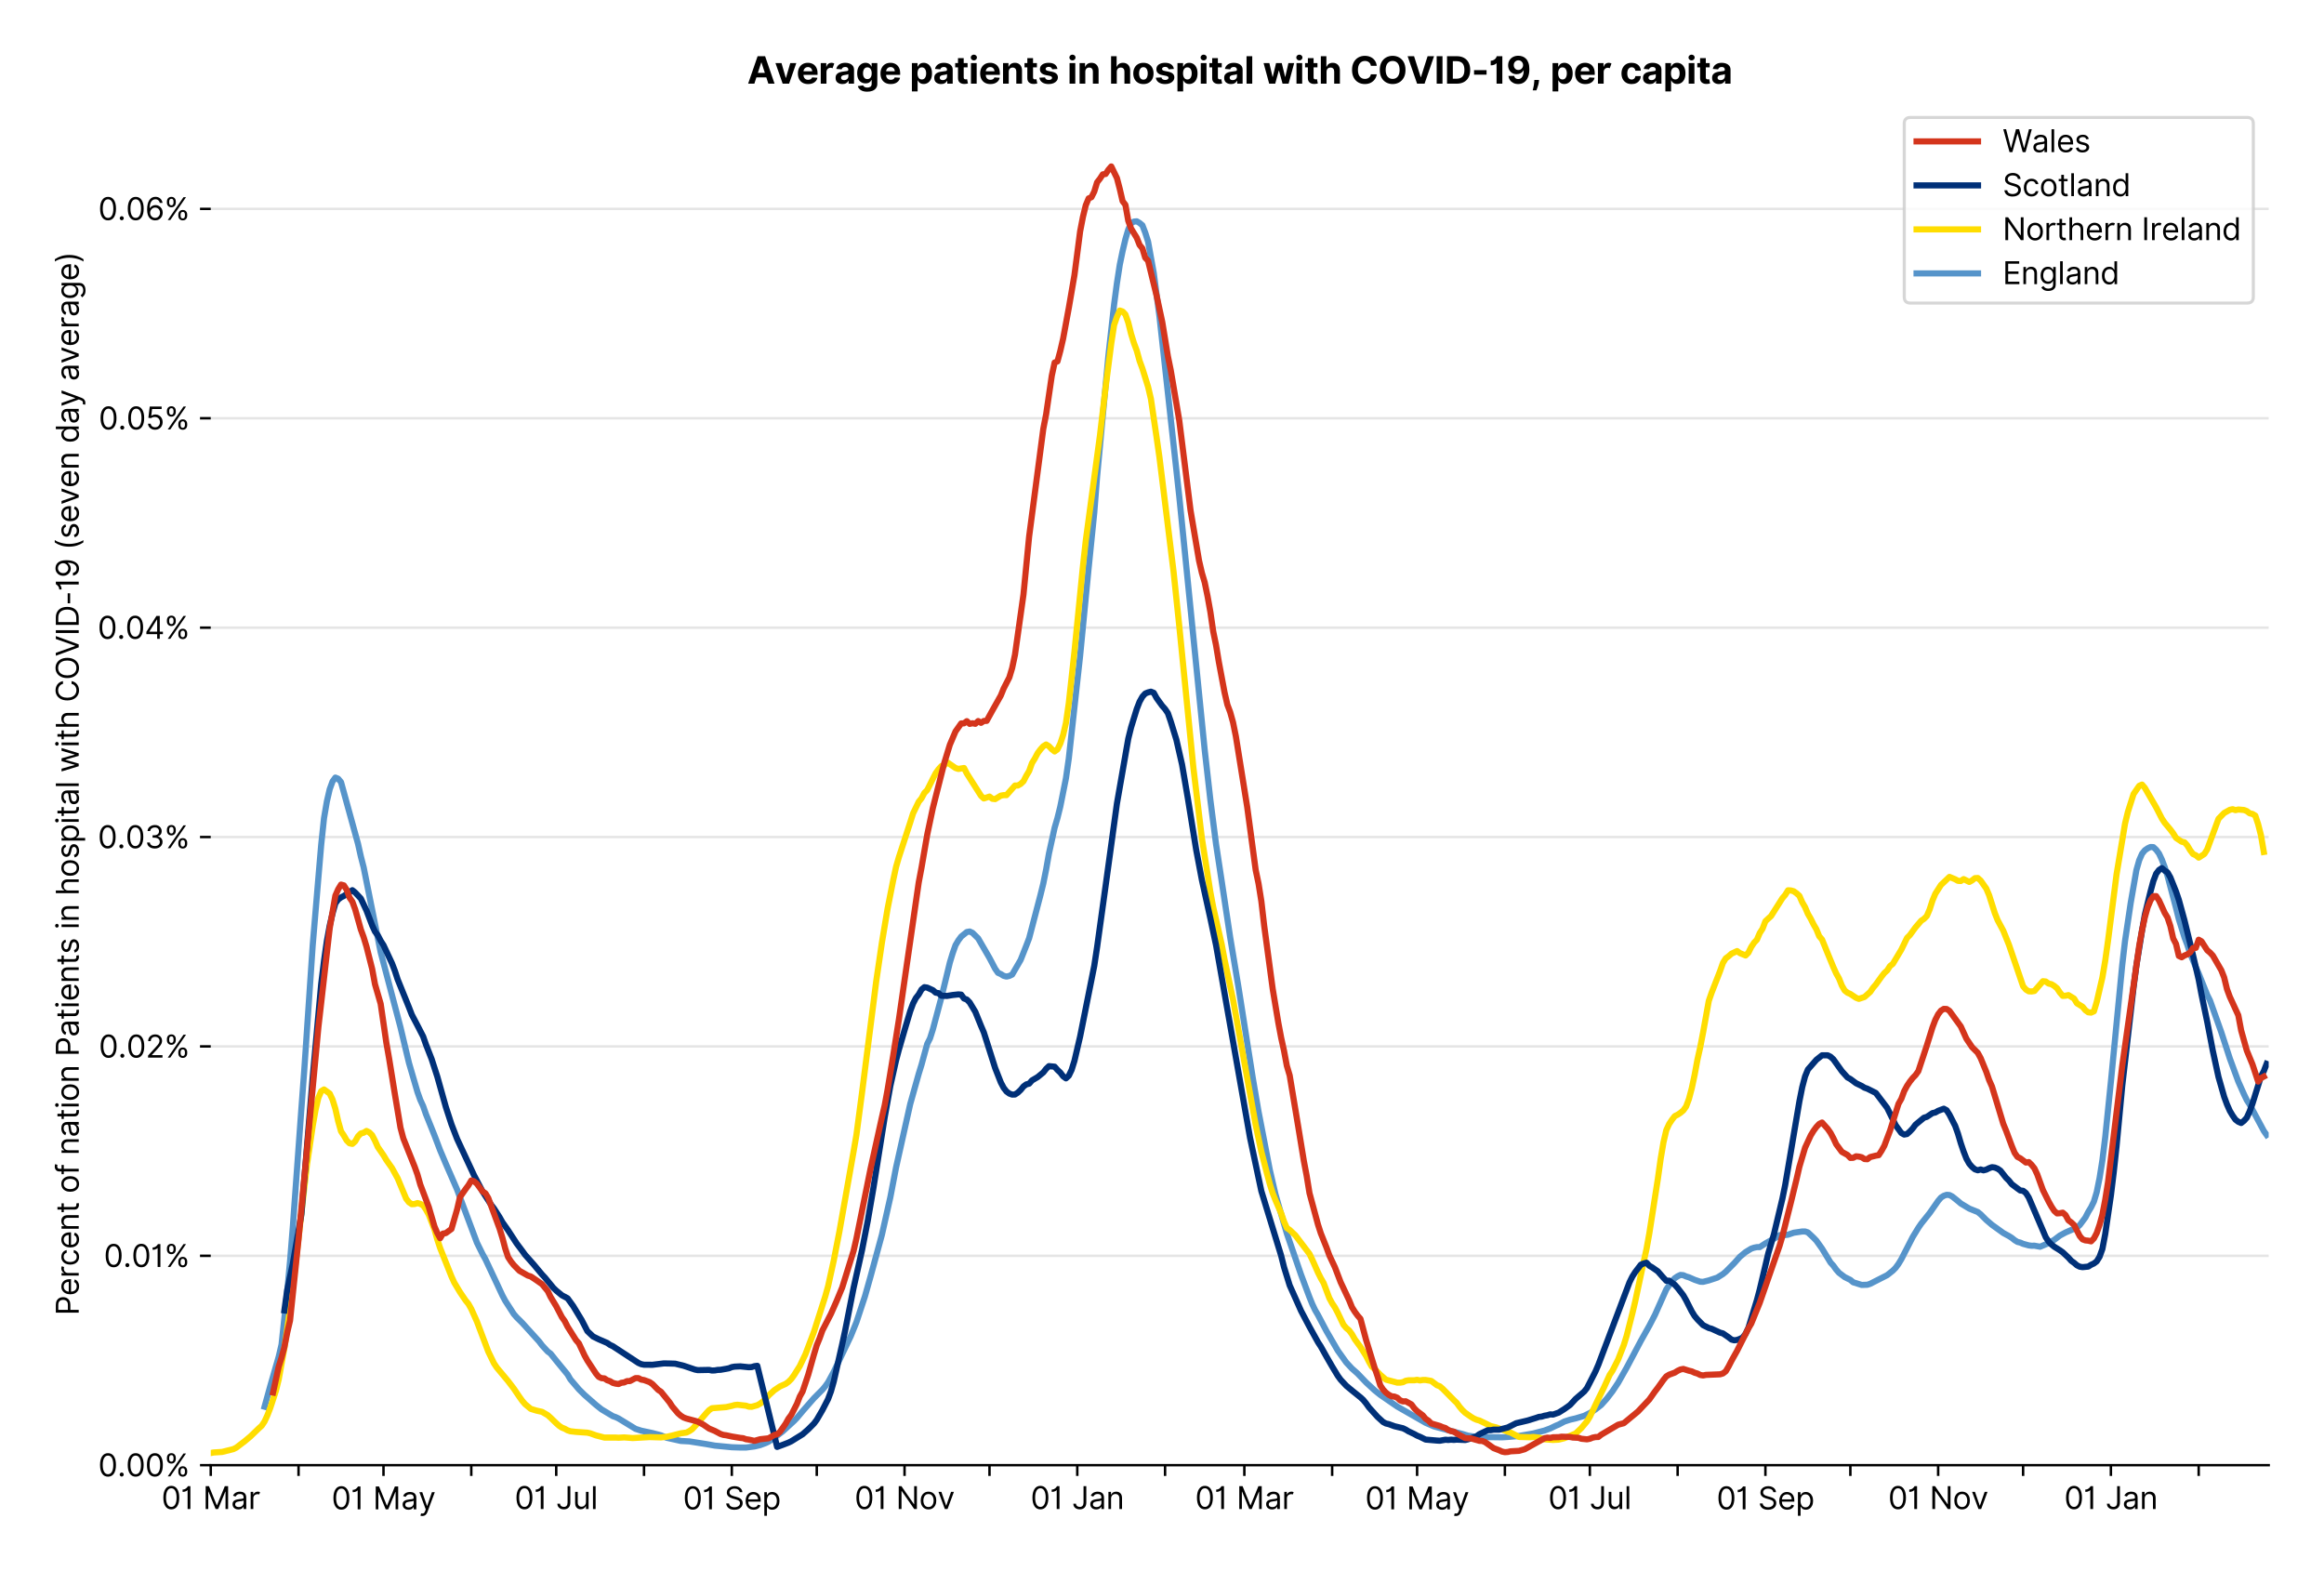 <?xml version="1.0" encoding="utf-8" standalone="no"?>
<!DOCTYPE svg PUBLIC "-//W3C//DTD SVG 1.1//EN"
  "http://www.w3.org/Graphics/SVG/1.1/DTD/svg11.dtd">
<svg xmlns:xlink="http://www.w3.org/1999/xlink" viewBox="0 0 756.175 511.234" xmlns="http://www.w3.org/2000/svg" version="1.1">
 <defs>
  <style type="text/css">*{stroke-linejoin: round; stroke-linecap: butt}</style>
 </defs>
 <g id="figure_1">
  <g id="patch_1">
   <path d="M 0 511.234 
L 756.175 511.234 
L 756.175 0 
L 0 0 
z
" style="fill: #ffffff"/>
  </g>
  <g id="axes_1">
   <g id="patch_2">
    <path d="M 68.575 476.745 
L 738.175 476.745 
L 738.175 33.225 
L 68.575 33.225 
z
" style="fill: #ffffff"/>
   </g>
   <g id="matplotlib.axis_1">
    <g id="xtick_1">
     <g id="line2d_1">
      <defs>
       <path id="m1c7dfb6e5f" d="M 0 0 
L 0 3.5 
" style="stroke: #000000; stroke-width: 0.8"/>
      </defs>
      <g>
       <use xlink:href="#m1c7dfb6e5f" x="68.575" y="476.745" style="stroke: #000000; stroke-width: 0.8"/>
      </g>
     </g>
     <g id="text_1">
      <!-- 01 Mar -->
      <g transform="translate(52.538 491.018)scale(0.1 -0.1)">
       <defs>
        <path id="Inter-Regular-30" d="M 2000 -64 
Q 1230 -64 806 561 
Q 382 1186 382 2327 
Q 382 3459 809 4088 
Q 1236 4718 2000 4718 
Q 2764 4718 3191 4088 
Q 3618 3459 3618 2327 
Q 3618 1186 3194 561 
Q 2771 -64 2000 -64 
z
M 2000 436 
Q 2509 436 2791 927 
Q 3073 1418 3073 2327 
Q 3073 3234 2789 3730 
Q 2505 4227 2000 4227 
Q 1496 4227 1211 3730 
Q 927 3234 927 2327 
Q 927 1418 1210 927 
Q 1493 436 2000 436 
z
" transform="scale(0.016)"/>
        <path id="Inter-Regular-31" d="M 1973 4655 
L 1973 0 
L 1409 0 
L 1409 3836 
L 1373 3836 
Q 1341 3773 1209 3692 
Q 1077 3611 868 3551 
Q 659 3491 391 3491 
L 391 3964 
Q 661 3964 859 4061 
Q 1057 4159 1190 4291 
Q 1323 4423 1392 4529 
Q 1461 4636 1473 4655 
L 1973 4655 
z
" transform="scale(0.016)"/>
        <path id="Inter-Regular-20" transform="scale(0.016)"/>
        <path id="Inter-Regular-4d" d="M 564 4655 
L 1236 4655 
L 2818 791 
L 2873 791 
L 4455 4655 
L 5127 4655 
L 5127 0 
L 4600 0 
L 4600 3536 
L 4555 3536 
L 3100 0 
L 2591 0 
L 1136 3536 
L 1091 3536 
L 1091 0 
L 564 0 
L 564 4655 
z
" transform="scale(0.016)"/>
        <path id="Inter-Regular-61" d="M 1518 -82 
Q 1186 -82 916 44 
Q 646 170 486 410 
Q 327 650 327 991 
Q 327 1291 445 1478 
Q 564 1666 761 1773 
Q 959 1880 1199 1933 
Q 1439 1986 1682 2018 
Q 2000 2059 2199 2080 
Q 2398 2102 2490 2154 
Q 2582 2207 2582 2336 
L 2582 2355 
Q 2582 2691 2399 2877 
Q 2216 3064 1846 3064 
Q 1461 3064 1243 2895 
Q 1025 2727 936 2536 
L 427 2718 
Q 564 3036 792 3214 
Q 1021 3393 1292 3464 
Q 1564 3536 1827 3536 
Q 1996 3536 2215 3496 
Q 2434 3457 2640 3334 
Q 2846 3211 2982 2963 
Q 3118 2716 3118 2300 
L 3118 0 
L 2582 0 
L 2582 473 
L 2555 473 
Q 2500 359 2373 229 
Q 2246 100 2034 9 
Q 1823 -82 1518 -82 
z
M 1600 400 
Q 1918 400 2137 525 
Q 2357 650 2469 847 
Q 2582 1045 2582 1264 
L 2582 1755 
Q 2548 1714 2433 1681 
Q 2318 1648 2169 1624 
Q 2021 1600 1881 1583 
Q 1741 1566 1655 1555 
Q 1446 1527 1265 1467 
Q 1084 1407 974 1287 
Q 864 1168 864 964 
Q 864 684 1072 542 
Q 1280 400 1600 400 
z
" transform="scale(0.016)"/>
        <path id="Inter-Regular-72" d="M 491 0 
L 491 3491 
L 1009 3491 
L 1009 2964 
L 1046 2964 
Q 1139 3223 1389 3384 
Q 1639 3545 1955 3545 
Q 2100 3545 2209 3511 
Q 2318 3477 2400 3418 
L 2218 2964 
Q 2161 2993 2085 3010 
Q 2009 3027 1909 3027 
Q 1527 3027 1277 2794 
Q 1027 2561 1027 2209 
L 1027 0 
L 491 0 
z
" transform="scale(0.016)"/>
       </defs>
       <use xlink:href="#Inter-Regular-30"/>
       <use xlink:href="#Inter-Regular-31" x="62.5"/>
       <use xlink:href="#Inter-Regular-20" x="106.676"/>
       <use xlink:href="#Inter-Regular-4d" x="134.801"/>
       <use xlink:href="#Inter-Regular-61" x="225.994"/>
       <use xlink:href="#Inter-Regular-72" x="282.386"/>
      </g>
     </g>
    </g>
    <g id="xtick_2">
     <g id="line2d_2">
      <g>
       <use xlink:href="#m1c7dfb6e5f" x="97.138" y="476.745" style="stroke: #000000; stroke-width: 0.8"/>
      </g>
     </g>
    </g>
    <g id="xtick_3">
     <g id="line2d_3">
      <g>
       <use xlink:href="#m1c7dfb6e5f" x="124.78" y="476.745" style="stroke: #000000; stroke-width: 0.8"/>
      </g>
     </g>
     <g id="text_2">
      <!-- 01 May -->
      <g transform="translate(107.877 491.117)scale(0.1 -0.1)">
       <defs>
        <path id="Inter-Regular-79" d="M 818 -1355 
Q 682 -1355 575 -1333 
Q 468 -1311 427 -1291 
L 564 -818 
Q 857 -893 1053 -814 
Q 1250 -736 1391 -345 
L 1509 -18 
L 218 3491 
L 800 3491 
L 1764 709 
L 1800 709 
L 2764 3491 
L 3346 3491 
L 1846 -564 
Q 1550 -1355 818 -1355 
z
" transform="scale(0.016)"/>
       </defs>
       <use xlink:href="#Inter-Regular-30"/>
       <use xlink:href="#Inter-Regular-31" x="62.5"/>
       <use xlink:href="#Inter-Regular-20" x="106.676"/>
       <use xlink:href="#Inter-Regular-4d" x="134.801"/>
       <use xlink:href="#Inter-Regular-61" x="225.994"/>
       <use xlink:href="#Inter-Regular-79" x="282.386"/>
      </g>
     </g>
    </g>
    <g id="xtick_4">
     <g id="line2d_4">
      <g>
       <use xlink:href="#m1c7dfb6e5f" x="153.344" y="476.745" style="stroke: #000000; stroke-width: 0.8"/>
      </g>
     </g>
    </g>
    <g id="xtick_5">
     <g id="line2d_5">
      <g>
       <use xlink:href="#m1c7dfb6e5f" x="180.986" y="476.745" style="stroke: #000000; stroke-width: 0.8"/>
      </g>
     </g>
     <g id="text_3">
      <!-- 01 Jul -->
      <g transform="translate(167.442 491.018)scale(0.1 -0.1)">
       <defs>
        <path id="Inter-Regular-4a" d="M 2346 4655 
L 2909 4655 
L 2909 1327 
Q 2909 657 2549 296 
Q 2189 -64 1582 -64 
Q 1200 -64 902 76 
Q 605 216 434 475 
Q 264 734 264 1091 
L 818 1091 
Q 818 795 1034 615 
Q 1250 436 1582 436 
Q 1948 436 2147 664 
Q 2346 893 2346 1327 
L 2346 4655 
z
" transform="scale(0.016)"/>
        <path id="Inter-Regular-75" d="M 2691 1427 
L 2691 3491 
L 3227 3491 
L 3227 0 
L 2691 0 
L 2691 591 
L 2655 591 
Q 2532 325 2273 140 
Q 2014 -45 1618 -45 
Q 1127 -45 809 280 
Q 491 605 491 1273 
L 491 3491 
L 1027 3491 
L 1027 1309 
Q 1027 927 1242 700 
Q 1457 473 1791 473 
Q 1991 473 2199 575 
Q 2407 677 2549 888 
Q 2691 1100 2691 1427 
z
" transform="scale(0.016)"/>
        <path id="Inter-Regular-6c" d="M 1027 4655 
L 1027 0 
L 491 0 
L 491 4655 
L 1027 4655 
z
" transform="scale(0.016)"/>
       </defs>
       <use xlink:href="#Inter-Regular-30"/>
       <use xlink:href="#Inter-Regular-31" x="62.5"/>
       <use xlink:href="#Inter-Regular-20" x="106.676"/>
       <use xlink:href="#Inter-Regular-4a" x="134.801"/>
       <use xlink:href="#Inter-Regular-75" x="189.063"/>
       <use xlink:href="#Inter-Regular-6c" x="247.159"/>
      </g>
     </g>
    </g>
    <g id="xtick_6">
     <g id="line2d_6">
      <g>
       <use xlink:href="#m1c7dfb6e5f" x="209.549" y="476.745" style="stroke: #000000; stroke-width: 0.8"/>
      </g>
     </g>
    </g>
    <g id="xtick_7">
     <g id="line2d_7">
      <g>
       <use xlink:href="#m1c7dfb6e5f" x="238.113" y="476.745" style="stroke: #000000; stroke-width: 0.8"/>
      </g>
     </g>
     <g id="text_4">
      <!-- 01 Sep -->
      <g transform="translate(222.225 491.117)scale(0.1 -0.1)">
       <defs>
        <path id="Inter-Regular-53" d="M 3109 3491 
Q 3068 3836 2777 4027 
Q 2486 4218 2064 4218 
Q 1600 4218 1318 3999 
Q 1036 3780 1036 3445 
Q 1036 3195 1189 3042 
Q 1343 2889 1553 2803 
Q 1764 2718 1936 2673 
L 2409 2545 
Q 2591 2498 2815 2414 
Q 3039 2330 3244 2185 
Q 3450 2041 3584 1816 
Q 3718 1591 3718 1264 
Q 3718 886 3521 581 
Q 3325 277 2949 97 
Q 2573 -82 2036 -82 
Q 1286 -82 845 272 
Q 405 627 364 1200 
L 946 1200 
Q 968 936 1124 764 
Q 1280 593 1519 510 
Q 1759 427 2036 427 
Q 2359 427 2616 533 
Q 2873 639 3023 828 
Q 3173 1018 3173 1273 
Q 3173 1505 3043 1650 
Q 2914 1795 2702 1886 
Q 2491 1977 2246 2045 
L 1673 2209 
Q 1127 2366 809 2657 
Q 491 2948 491 3418 
Q 491 3809 703 4101 
Q 916 4393 1276 4555 
Q 1636 4718 2082 4718 
Q 2532 4718 2882 4558 
Q 3232 4398 3437 4120 
Q 3643 3843 3655 3491 
L 3109 3491 
z
" transform="scale(0.016)"/>
        <path id="Inter-Regular-65" d="M 1955 -73 
Q 1450 -73 1085 151 
Q 721 375 524 778 
Q 327 1182 327 1718 
Q 327 2255 524 2665 
Q 721 3075 1074 3305 
Q 1427 3536 1900 3536 
Q 2173 3536 2439 3445 
Q 2705 3355 2923 3151 
Q 3141 2948 3270 2614 
Q 3400 2280 3400 1791 
L 3400 1564 
L 866 1564 
Q 884 1005 1183 707 
Q 1482 409 1955 409 
Q 2271 409 2498 545 
Q 2725 682 2827 955 
L 3346 809 
Q 3223 414 2854 170 
Q 2486 -73 1955 -73 
z
M 866 2027 
L 2855 2027 
Q 2855 2470 2595 2762 
Q 2336 3055 1900 3055 
Q 1593 3055 1368 2911 
Q 1143 2768 1013 2533 
Q 884 2298 866 2027 
z
" transform="scale(0.016)"/>
        <path id="Inter-Regular-70" d="M 491 -1309 
L 491 3491 
L 1009 3491 
L 1009 2936 
L 1073 2936 
Q 1132 3027 1237 3169 
Q 1343 3311 1542 3423 
Q 1741 3536 2082 3536 
Q 2523 3536 2859 3315 
Q 3196 3095 3384 2690 
Q 3573 2286 3573 1736 
Q 3573 1182 3384 776 
Q 3196 370 2861 148 
Q 2527 -73 2091 -73 
Q 1755 -73 1552 39 
Q 1350 152 1241 296 
Q 1132 441 1073 536 
L 1027 536 
L 1027 -1309 
L 491 -1309 
z
M 1018 1745 
Q 1018 1152 1276 780 
Q 1534 409 2018 409 
Q 2355 409 2581 587 
Q 2807 766 2921 1069 
Q 3036 1373 3036 1745 
Q 3036 2114 2923 2410 
Q 2811 2707 2585 2881 
Q 2359 3055 2018 3055 
Q 1527 3055 1272 2693 
Q 1018 2332 1018 1745 
z
" transform="scale(0.016)"/>
       </defs>
       <use xlink:href="#Inter-Regular-30"/>
       <use xlink:href="#Inter-Regular-31" x="62.5"/>
       <use xlink:href="#Inter-Regular-20" x="106.676"/>
       <use xlink:href="#Inter-Regular-53" x="134.801"/>
       <use xlink:href="#Inter-Regular-65" x="198.58"/>
       <use xlink:href="#Inter-Regular-70" x="256.818"/>
      </g>
     </g>
    </g>
    <g id="xtick_8">
     <g id="line2d_8">
      <g>
       <use xlink:href="#m1c7dfb6e5f" x="265.755" y="476.745" style="stroke: #000000; stroke-width: 0.8"/>
      </g>
     </g>
    </g>
    <g id="xtick_9">
     <g id="line2d_9">
      <g>
       <use xlink:href="#m1c7dfb6e5f" x="294.318" y="476.745" style="stroke: #000000; stroke-width: 0.8"/>
      </g>
     </g>
     <g id="text_5">
      <!-- 01 Nov -->
      <g transform="translate(278.047 491.018)scale(0.1 -0.1)">
       <defs>
        <path id="Inter-Regular-4e" d="M 4255 4655 
L 4255 0 
L 3709 0 
L 1173 3655 
L 1127 3655 
L 1127 0 
L 564 0 
L 564 4655 
L 1109 4655 
L 3655 991 
L 3700 991 
L 3700 4655 
L 4255 4655 
z
" transform="scale(0.016)"/>
        <path id="Inter-Regular-6f" d="M 1909 -73 
Q 1436 -73 1080 152 
Q 725 377 526 781 
Q 327 1186 327 1727 
Q 327 2273 526 2679 
Q 725 3086 1080 3311 
Q 1436 3536 1909 3536 
Q 2382 3536 2737 3311 
Q 3093 3086 3292 2679 
Q 3491 2273 3491 1727 
Q 3491 1186 3292 781 
Q 3093 377 2737 152 
Q 2382 -73 1909 -73 
z
M 1909 409 
Q 2268 409 2500 593 
Q 2732 777 2843 1077 
Q 2955 1377 2955 1727 
Q 2955 2077 2843 2379 
Q 2732 2682 2500 2868 
Q 2268 3055 1909 3055 
Q 1550 3055 1318 2868 
Q 1086 2682 975 2379 
Q 864 2077 864 1727 
Q 864 1377 975 1077 
Q 1086 777 1318 593 
Q 1550 409 1909 409 
z
" transform="scale(0.016)"/>
        <path id="Inter-Regular-76" d="M 3346 3491 
L 2055 0 
L 1509 0 
L 218 3491 
L 800 3491 
L 1764 709 
L 1800 709 
L 2764 3491 
L 3346 3491 
z
" transform="scale(0.016)"/>
       </defs>
       <use xlink:href="#Inter-Regular-30"/>
       <use xlink:href="#Inter-Regular-31" x="62.5"/>
       <use xlink:href="#Inter-Regular-20" x="106.676"/>
       <use xlink:href="#Inter-Regular-4e" x="134.801"/>
       <use xlink:href="#Inter-Regular-6f" x="210.085"/>
       <use xlink:href="#Inter-Regular-76" x="269.744"/>
      </g>
     </g>
    </g>
    <g id="xtick_10">
     <g id="line2d_10">
      <g>
       <use xlink:href="#m1c7dfb6e5f" x="321.96" y="476.745" style="stroke: #000000; stroke-width: 0.8"/>
      </g>
     </g>
    </g>
    <g id="xtick_11">
     <g id="line2d_11">
      <g>
       <use xlink:href="#m1c7dfb6e5f" x="350.523" y="476.745" style="stroke: #000000; stroke-width: 0.8"/>
      </g>
     </g>
     <g id="text_6">
      <!-- 01 Jan -->
      <g transform="translate(335.324 491.018)scale(0.1 -0.1)">
       <defs>
        <path id="Inter-Regular-6e" d="M 1027 2100 
L 1027 0 
L 491 0 
L 491 3491 
L 1009 3491 
L 1009 2945 
L 1055 2945 
Q 1177 3211 1427 3373 
Q 1677 3536 2073 3536 
Q 2602 3536 2928 3211 
Q 3255 2886 3255 2218 
L 3255 0 
L 2718 0 
L 2718 2182 
Q 2718 2593 2504 2824 
Q 2291 3055 1918 3055 
Q 1534 3055 1280 2806 
Q 1027 2557 1027 2100 
z
" transform="scale(0.016)"/>
       </defs>
       <use xlink:href="#Inter-Regular-30"/>
       <use xlink:href="#Inter-Regular-31" x="62.5"/>
       <use xlink:href="#Inter-Regular-20" x="106.676"/>
       <use xlink:href="#Inter-Regular-4a" x="134.801"/>
       <use xlink:href="#Inter-Regular-61" x="189.063"/>
       <use xlink:href="#Inter-Regular-6e" x="245.455"/>
      </g>
     </g>
    </g>
    <g id="xtick_12">
     <g id="line2d_12">
      <g>
       <use xlink:href="#m1c7dfb6e5f" x="379.087" y="476.745" style="stroke: #000000; stroke-width: 0.8"/>
      </g>
     </g>
    </g>
    <g id="xtick_13">
     <g id="line2d_13">
      <g>
       <use xlink:href="#m1c7dfb6e5f" x="404.886" y="476.745" style="stroke: #000000; stroke-width: 0.8"/>
      </g>
     </g>
     <g id="text_7">
      <!-- 01 Mar -->
      <g transform="translate(388.849 491.018)scale(0.1 -0.1)">
       <use xlink:href="#Inter-Regular-30"/>
       <use xlink:href="#Inter-Regular-31" x="62.5"/>
       <use xlink:href="#Inter-Regular-20" x="106.676"/>
       <use xlink:href="#Inter-Regular-4d" x="134.801"/>
       <use xlink:href="#Inter-Regular-61" x="225.994"/>
       <use xlink:href="#Inter-Regular-72" x="282.386"/>
      </g>
     </g>
    </g>
    <g id="xtick_14">
     <g id="line2d_14">
      <g>
       <use xlink:href="#m1c7dfb6e5f" x="433.449" y="476.745" style="stroke: #000000; stroke-width: 0.8"/>
      </g>
     </g>
    </g>
    <g id="xtick_15">
     <g id="line2d_15">
      <g>
       <use xlink:href="#m1c7dfb6e5f" x="461.091" y="476.745" style="stroke: #000000; stroke-width: 0.8"/>
      </g>
     </g>
     <g id="text_8">
      <!-- 01 May -->
      <g transform="translate(444.188 491.117)scale(0.1 -0.1)">
       <use xlink:href="#Inter-Regular-30"/>
       <use xlink:href="#Inter-Regular-31" x="62.5"/>
       <use xlink:href="#Inter-Regular-20" x="106.676"/>
       <use xlink:href="#Inter-Regular-4d" x="134.801"/>
       <use xlink:href="#Inter-Regular-61" x="225.994"/>
       <use xlink:href="#Inter-Regular-79" x="282.386"/>
      </g>
     </g>
    </g>
    <g id="xtick_16">
     <g id="line2d_16">
      <g>
       <use xlink:href="#m1c7dfb6e5f" x="489.655" y="476.745" style="stroke: #000000; stroke-width: 0.8"/>
      </g>
     </g>
    </g>
    <g id="xtick_17">
     <g id="line2d_17">
      <g>
       <use xlink:href="#m1c7dfb6e5f" x="517.297" y="476.745" style="stroke: #000000; stroke-width: 0.8"/>
      </g>
     </g>
     <g id="text_9">
      <!-- 01 Jul -->
      <g transform="translate(503.753 491.018)scale(0.1 -0.1)">
       <use xlink:href="#Inter-Regular-30"/>
       <use xlink:href="#Inter-Regular-31" x="62.5"/>
       <use xlink:href="#Inter-Regular-20" x="106.676"/>
       <use xlink:href="#Inter-Regular-4a" x="134.801"/>
       <use xlink:href="#Inter-Regular-75" x="189.063"/>
       <use xlink:href="#Inter-Regular-6c" x="247.159"/>
      </g>
     </g>
    </g>
    <g id="xtick_18">
     <g id="line2d_18">
      <g>
       <use xlink:href="#m1c7dfb6e5f" x="545.86" y="476.745" style="stroke: #000000; stroke-width: 0.8"/>
      </g>
     </g>
    </g>
    <g id="xtick_19">
     <g id="line2d_19">
      <g>
       <use xlink:href="#m1c7dfb6e5f" x="574.423" y="476.745" style="stroke: #000000; stroke-width: 0.8"/>
      </g>
     </g>
     <g id="text_10">
      <!-- 01 Sep -->
      <g transform="translate(558.536 491.117)scale(0.1 -0.1)">
       <use xlink:href="#Inter-Regular-30"/>
       <use xlink:href="#Inter-Regular-31" x="62.5"/>
       <use xlink:href="#Inter-Regular-20" x="106.676"/>
       <use xlink:href="#Inter-Regular-53" x="134.801"/>
       <use xlink:href="#Inter-Regular-65" x="198.58"/>
       <use xlink:href="#Inter-Regular-70" x="256.818"/>
      </g>
     </g>
    </g>
    <g id="xtick_20">
     <g id="line2d_20">
      <g>
       <use xlink:href="#m1c7dfb6e5f" x="602.065" y="476.745" style="stroke: #000000; stroke-width: 0.8"/>
      </g>
     </g>
    </g>
    <g id="xtick_21">
     <g id="line2d_21">
      <g>
       <use xlink:href="#m1c7dfb6e5f" x="630.629" y="476.745" style="stroke: #000000; stroke-width: 0.8"/>
      </g>
     </g>
     <g id="text_11">
      <!-- 01 Nov -->
      <g transform="translate(614.358 491.018)scale(0.1 -0.1)">
       <use xlink:href="#Inter-Regular-30"/>
       <use xlink:href="#Inter-Regular-31" x="62.5"/>
       <use xlink:href="#Inter-Regular-20" x="106.676"/>
       <use xlink:href="#Inter-Regular-4e" x="134.801"/>
       <use xlink:href="#Inter-Regular-6f" x="210.085"/>
       <use xlink:href="#Inter-Regular-76" x="269.744"/>
      </g>
     </g>
    </g>
    <g id="xtick_22">
     <g id="line2d_22">
      <g>
       <use xlink:href="#m1c7dfb6e5f" x="658.271" y="476.745" style="stroke: #000000; stroke-width: 0.8"/>
      </g>
     </g>
    </g>
    <g id="xtick_23">
     <g id="line2d_23">
      <g>
       <use xlink:href="#m1c7dfb6e5f" x="686.834" y="476.745" style="stroke: #000000; stroke-width: 0.8"/>
      </g>
     </g>
     <g id="text_12">
      <!-- 01 Jan -->
      <g transform="translate(671.635 491.018)scale(0.1 -0.1)">
       <use xlink:href="#Inter-Regular-30"/>
       <use xlink:href="#Inter-Regular-31" x="62.5"/>
       <use xlink:href="#Inter-Regular-20" x="106.676"/>
       <use xlink:href="#Inter-Regular-4a" x="134.801"/>
       <use xlink:href="#Inter-Regular-61" x="189.063"/>
       <use xlink:href="#Inter-Regular-6e" x="245.455"/>
      </g>
     </g>
    </g>
    <g id="xtick_24">
     <g id="line2d_24">
      <g>
       <use xlink:href="#m1c7dfb6e5f" x="715.398" y="476.745" style="stroke: #000000; stroke-width: 0.8"/>
      </g>
     </g>
    </g>
   </g>
   <g id="matplotlib.axis_2">
    <g id="ytick_1">
     <g id="line2d_25">
      <path d="M 68.575 476.745 
L 738.175 476.745 
" clip-path="url(#p2d3bb08387)" style="fill: none; stroke: #e5e5e5; stroke-width: 0.8; stroke-linecap: square"/>
     </g>
     <g id="line2d_26">
      <defs>
       <path id="m79a1e243fb" d="M 0 0 
L -3.5 0 
" style="stroke: #000000; stroke-width: 0.8"/>
      </defs>
      <g>
       <use xlink:href="#m79a1e243fb" x="68.575" y="476.745" style="stroke: #000000; stroke-width: 0.8"/>
      </g>
     </g>
     <g id="text_13">
      <!-- 0.00% -->
      <g transform="translate(31.944 480.382)scale(0.1 -0.1)">
       <defs>
        <path id="Inter-Regular-2e" d="M 882 -36 
Q 714 -36 593 84 
Q 473 205 473 373 
Q 473 541 593 661 
Q 714 782 882 782 
Q 1050 782 1170 661 
Q 1291 541 1291 373 
Q 1291 205 1170 84 
Q 1050 -36 882 -36 
z
" transform="scale(0.016)"/>
        <path id="Inter-Regular-25" d="M 2855 873 
L 2855 1118 
Q 2855 1373 2960 1585 
Q 3066 1798 3269 1926 
Q 3473 2055 3764 2055 
Q 4059 2055 4259 1926 
Q 4459 1798 4561 1585 
Q 4664 1373 4664 1118 
L 4664 873 
Q 4664 618 4560 405 
Q 4457 193 4256 64 
Q 4055 -64 3764 -64 
Q 3468 -64 3266 64 
Q 3064 193 2959 405 
Q 2855 618 2855 873 
z
M 536 3536 
L 536 3782 
Q 536 4036 642 4248 
Q 748 4461 951 4589 
Q 1155 4718 1446 4718 
Q 1741 4718 1941 4589 
Q 2141 4461 2243 4248 
Q 2346 4036 2346 3782 
L 2346 3536 
Q 2346 3282 2242 3069 
Q 2139 2857 1937 2728 
Q 1736 2600 1446 2600 
Q 1150 2600 948 2728 
Q 746 2857 641 3069 
Q 536 3282 536 3536 
z
M 709 0 
L 3909 4655 
L 4427 4655 
L 1227 0 
L 709 0 
z
M 3318 1118 
L 3318 873 
Q 3318 661 3418 494 
Q 3518 327 3764 327 
Q 4002 327 4101 494 
Q 4200 661 4200 873 
L 4200 1118 
Q 4200 1330 4104 1497 
Q 4009 1664 3764 1664 
Q 3525 1664 3421 1497 
Q 3318 1330 3318 1118 
z
M 1000 3782 
L 1000 3536 
Q 1000 3325 1100 3158 
Q 1200 2991 1446 2991 
Q 1684 2991 1783 3158 
Q 1882 3325 1882 3536 
L 1882 3782 
Q 1882 3993 1786 4160 
Q 1691 4327 1446 4327 
Q 1207 4327 1103 4160 
Q 1000 3993 1000 3782 
z
" transform="scale(0.016)"/>
       </defs>
       <use xlink:href="#Inter-Regular-30"/>
       <use xlink:href="#Inter-Regular-2e" x="62.5"/>
       <use xlink:href="#Inter-Regular-30" x="90.057"/>
       <use xlink:href="#Inter-Regular-30" x="152.557"/>
       <use xlink:href="#Inter-Regular-25" x="215.057"/>
      </g>
     </g>
    </g>
    <g id="ytick_2">
     <g id="line2d_27">
      <path d="M 68.575 408.615 
L 738.175 408.615 
" clip-path="url(#p2d3bb08387)" style="fill: none; stroke: #e5e5e5; stroke-width: 0.8; stroke-linecap: square"/>
     </g>
     <g id="line2d_28">
      <g>
       <use xlink:href="#m79a1e243fb" x="68.575" y="408.615" style="stroke: #000000; stroke-width: 0.8"/>
      </g>
     </g>
     <g id="text_14">
      <!-- 0.01% -->
      <g transform="translate(33.777 412.252)scale(0.1 -0.1)">
       <use xlink:href="#Inter-Regular-30"/>
       <use xlink:href="#Inter-Regular-2e" x="62.5"/>
       <use xlink:href="#Inter-Regular-30" x="90.057"/>
       <use xlink:href="#Inter-Regular-31" x="152.557"/>
       <use xlink:href="#Inter-Regular-25" x="196.733"/>
      </g>
     </g>
    </g>
    <g id="ytick_3">
     <g id="line2d_29">
      <path d="M 68.575 340.486 
L 738.175 340.486 
" clip-path="url(#p2d3bb08387)" style="fill: none; stroke: #e5e5e5; stroke-width: 0.8; stroke-linecap: square"/>
     </g>
     <g id="line2d_30">
      <g>
       <use xlink:href="#m79a1e243fb" x="68.575" y="340.486" style="stroke: #000000; stroke-width: 0.8"/>
      </g>
     </g>
     <g id="text_15">
      <!-- 0.02% -->
      <g transform="translate(32.142 344.122)scale(0.1 -0.1)">
       <defs>
        <path id="Inter-Regular-32" d="M 482 0 
L 482 409 
L 2018 2091 
Q 2289 2386 2464 2605 
Q 2639 2825 2724 3019 
Q 2809 3214 2809 3427 
Q 2809 3795 2553 4011 
Q 2298 4227 1918 4227 
Q 1514 4227 1275 3985 
Q 1036 3743 1036 3345 
L 500 3345 
Q 500 3755 688 4064 
Q 877 4373 1203 4545 
Q 1530 4718 1936 4718 
Q 2346 4718 2661 4545 
Q 2977 4373 3156 4079 
Q 3336 3786 3336 3427 
Q 3336 3170 3244 2926 
Q 3152 2682 2926 2383 
Q 2700 2084 2300 1655 
L 1255 536 
L 1255 500 
L 3418 500 
L 3418 0 
L 482 0 
z
" transform="scale(0.016)"/>
       </defs>
       <use xlink:href="#Inter-Regular-30"/>
       <use xlink:href="#Inter-Regular-2e" x="62.5"/>
       <use xlink:href="#Inter-Regular-30" x="90.057"/>
       <use xlink:href="#Inter-Regular-32" x="152.557"/>
       <use xlink:href="#Inter-Regular-25" x="213.068"/>
      </g>
     </g>
    </g>
    <g id="ytick_4">
     <g id="line2d_31">
      <path d="M 68.575 272.356 
L 738.175 272.356 
" clip-path="url(#p2d3bb08387)" style="fill: none; stroke: #e5e5e5; stroke-width: 0.8; stroke-linecap: square"/>
     </g>
     <g id="line2d_32">
      <g>
       <use xlink:href="#m79a1e243fb" x="68.575" y="272.356" style="stroke: #000000; stroke-width: 0.8"/>
      </g>
     </g>
     <g id="text_16">
      <!-- 0.03% -->
      <g transform="translate(31.83 275.993)scale(0.1 -0.1)">
       <defs>
        <path id="Inter-Regular-33" d="M 2055 -64 
Q 1605 -64 1253 90 
Q 902 245 696 521 
Q 491 798 473 1164 
L 1046 1164 
Q 1071 827 1356 631 
Q 1641 436 2046 436 
Q 2493 436 2783 664 
Q 3073 893 3073 1264 
Q 3073 1650 2787 1893 
Q 2502 2136 1973 2136 
L 1600 2136 
L 1600 2636 
L 1973 2636 
Q 2386 2636 2647 2856 
Q 2909 3077 2909 3445 
Q 2909 3798 2679 4012 
Q 2450 4227 2064 4227 
Q 1823 4227 1610 4139 
Q 1398 4052 1264 3887 
Q 1130 3723 1118 3491 
L 573 3491 
Q 586 3857 793 4133 
Q 1000 4409 1335 4563 
Q 1671 4718 2073 4718 
Q 2505 4718 2814 4544 
Q 3123 4370 3289 4086 
Q 3455 3802 3455 3473 
Q 3455 3080 3249 2802 
Q 3043 2525 2691 2418 
L 2691 2382 
Q 3132 2309 3379 2008 
Q 3627 1707 3627 1264 
Q 3627 884 3421 583 
Q 3216 282 2861 109 
Q 2507 -64 2055 -64 
z
" transform="scale(0.016)"/>
       </defs>
       <use xlink:href="#Inter-Regular-30"/>
       <use xlink:href="#Inter-Regular-2e" x="62.5"/>
       <use xlink:href="#Inter-Regular-30" x="90.057"/>
       <use xlink:href="#Inter-Regular-33" x="152.557"/>
       <use xlink:href="#Inter-Regular-25" x="216.193"/>
      </g>
     </g>
    </g>
    <g id="ytick_5">
     <g id="line2d_33">
      <path d="M 68.575 204.226 
L 738.175 204.226 
" clip-path="url(#p2d3bb08387)" style="fill: none; stroke: #e5e5e5; stroke-width: 0.8; stroke-linecap: square"/>
     </g>
     <g id="line2d_34">
      <g>
       <use xlink:href="#m79a1e243fb" x="68.575" y="204.226" style="stroke: #000000; stroke-width: 0.8"/>
      </g>
     </g>
     <g id="text_17">
      <!-- 0.04% -->
      <g transform="translate(31.773 207.863)scale(0.1 -0.1)">
       <defs>
        <path id="Inter-Regular-34" d="M 373 955 
L 373 1418 
L 2418 4655 
L 3100 4655 
L 3100 1455 
L 3736 1455 
L 3736 955 
L 3100 955 
L 3100 0 
L 2564 0 
L 2564 955 
L 373 955 
z
M 2564 1455 
L 2564 3936 
L 2527 3936 
L 982 1491 
L 982 1455 
L 2564 1455 
z
" transform="scale(0.016)"/>
       </defs>
       <use xlink:href="#Inter-Regular-30"/>
       <use xlink:href="#Inter-Regular-2e" x="62.5"/>
       <use xlink:href="#Inter-Regular-30" x="90.057"/>
       <use xlink:href="#Inter-Regular-34" x="152.557"/>
       <use xlink:href="#Inter-Regular-25" x="216.761"/>
      </g>
     </g>
    </g>
    <g id="ytick_6">
     <g id="line2d_35">
      <path d="M 68.575 136.097 
L 738.175 136.097 
" clip-path="url(#p2d3bb08387)" style="fill: none; stroke: #e5e5e5; stroke-width: 0.8; stroke-linecap: square"/>
     </g>
     <g id="line2d_36">
      <g>
       <use xlink:href="#m79a1e243fb" x="68.575" y="136.097" style="stroke: #000000; stroke-width: 0.8"/>
      </g>
     </g>
     <g id="text_18">
      <!-- 0.05% -->
      <g transform="translate(32.114 139.733)scale(0.1 -0.1)">
       <defs>
        <path id="Inter-Regular-35" d="M 1936 -64 
Q 1536 -64 1216 95 
Q 896 255 702 532 
Q 509 809 491 1164 
L 1036 1164 
Q 1068 848 1324 642 
Q 1580 436 1936 436 
Q 2223 436 2447 570 
Q 2671 705 2799 940 
Q 2927 1175 2927 1473 
Q 2927 1777 2794 2017 
Q 2661 2257 2429 2395 
Q 2198 2534 1900 2536 
Q 1686 2539 1461 2472 
Q 1236 2405 1091 2300 
L 564 2364 
L 846 4655 
L 3264 4655 
L 3264 4155 
L 1318 4155 
L 1155 2782 
L 1182 2782 
Q 1325 2895 1541 2970 
Q 1757 3045 1991 3045 
Q 2418 3045 2753 2842 
Q 3089 2639 3281 2286 
Q 3473 1934 3473 1482 
Q 3473 1036 3274 687 
Q 3075 339 2727 137 
Q 2380 -64 1936 -64 
z
" transform="scale(0.016)"/>
       </defs>
       <use xlink:href="#Inter-Regular-30"/>
       <use xlink:href="#Inter-Regular-2e" x="62.5"/>
       <use xlink:href="#Inter-Regular-30" x="90.057"/>
       <use xlink:href="#Inter-Regular-35" x="152.557"/>
       <use xlink:href="#Inter-Regular-25" x="213.352"/>
      </g>
     </g>
    </g>
    <g id="ytick_7">
     <g id="line2d_37">
      <path d="M 68.575 67.967 
L 738.175 67.967 
" clip-path="url(#p2d3bb08387)" style="fill: none; stroke: #e5e5e5; stroke-width: 0.8; stroke-linecap: square"/>
     </g>
     <g id="line2d_38">
      <g>
       <use xlink:href="#m79a1e243fb" x="68.575" y="67.967" style="stroke: #000000; stroke-width: 0.8"/>
      </g>
     </g>
     <g id="text_19">
      <!-- 0.06% -->
      <g transform="translate(31.958 71.604)scale(0.1 -0.1)">
       <defs>
        <path id="Inter-Regular-36" d="M 2027 -64 
Q 1741 -59 1454 45 
Q 1168 150 932 399 
Q 696 648 552 1074 
Q 409 1500 409 2145 
Q 409 3386 861 4056 
Q 1314 4727 2100 4727 
Q 2686 4727 3073 4384 
Q 3461 4041 3546 3491 
L 2991 3491 
Q 2914 3811 2691 4019 
Q 2468 4227 2100 4227 
Q 1559 4227 1249 3755 
Q 939 3284 936 2427 
L 973 2427 
Q 1164 2716 1461 2880 
Q 1759 3045 2118 3045 
Q 2518 3045 2850 2846 
Q 3182 2648 3382 2299 
Q 3582 1950 3582 1500 
Q 3582 1068 3389 710 
Q 3196 352 2847 142 
Q 2498 -68 2027 -64 
z
M 2027 436 
Q 2314 436 2542 579 
Q 2771 723 2903 964 
Q 3036 1205 3036 1500 
Q 3036 1789 2908 2026 
Q 2780 2264 2556 2404 
Q 2332 2545 2046 2545 
Q 1757 2545 1525 2397 
Q 1293 2250 1157 2010 
Q 1021 1770 1018 1491 
Q 1018 1214 1149 973 
Q 1280 732 1508 584 
Q 1736 436 2027 436 
z
" transform="scale(0.016)"/>
       </defs>
       <use xlink:href="#Inter-Regular-30"/>
       <use xlink:href="#Inter-Regular-2e" x="62.5"/>
       <use xlink:href="#Inter-Regular-30" x="90.057"/>
       <use xlink:href="#Inter-Regular-36" x="152.557"/>
       <use xlink:href="#Inter-Regular-25" x="214.915"/>
      </g>
     </g>
    </g>
    <g id="text_20">
     <!-- Percent of nation Patients in hospital with COVID-19 (seven day average) -->
     <g transform="translate(25.614 428.013)rotate(-90)scale(0.1 -0.1)">
      <defs>
       <path id="Inter-Regular-50" d="M 564 0 
L 564 4655 
L 2136 4655 
Q 2684 4655 3033 4458 
Q 3382 4261 3550 3927 
Q 3718 3593 3718 3182 
Q 3718 2770 3551 2434 
Q 3384 2098 3036 1899 
Q 2689 1700 2146 1700 
L 1127 1700 
L 1127 0 
L 564 0 
z
M 1127 2200 
L 2127 2200 
Q 2689 2200 2926 2482 
Q 3164 2764 3164 3182 
Q 3164 3602 2925 3878 
Q 2686 4155 2118 4155 
L 1127 4155 
L 1127 2200 
z
" transform="scale(0.016)"/>
       <path id="Inter-Regular-63" d="M 1909 -73 
Q 1418 -73 1063 159 
Q 709 391 518 798 
Q 327 1205 327 1727 
Q 327 2259 524 2667 
Q 721 3075 1074 3305 
Q 1427 3536 1900 3536 
Q 2268 3536 2563 3400 
Q 2859 3264 3047 3018 
Q 3236 2773 3282 2445 
L 2746 2445 
Q 2684 2684 2474 2869 
Q 2264 3055 1909 3055 
Q 1439 3055 1151 2697 
Q 864 2339 864 1745 
Q 864 1139 1148 774 
Q 1432 409 1909 409 
Q 2223 409 2447 570 
Q 2671 732 2746 1018 
L 3282 1018 
Q 3236 709 3058 462 
Q 2880 216 2588 71 
Q 2296 -73 1909 -73 
z
" transform="scale(0.016)"/>
       <path id="Inter-Regular-74" d="M 2009 3491 
L 2009 3036 
L 1264 3036 
L 1264 1000 
Q 1264 773 1331 660 
Q 1398 548 1503 510 
Q 1609 473 1727 473 
Q 1816 473 1873 483 
Q 1930 493 1964 500 
L 2073 18 
Q 2018 -2 1920 -23 
Q 1823 -45 1673 -45 
Q 1446 -45 1228 52 
Q 1011 150 869 350 
Q 727 550 727 855 
L 727 3036 
L 200 3036 
L 200 3491 
L 727 3491 
L 727 4327 
L 1264 4327 
L 1264 3491 
L 2009 3491 
z
" transform="scale(0.016)"/>
       <path id="Inter-Regular-66" d="M 2046 3491 
L 2046 3036 
L 1264 3036 
L 1264 0 
L 727 0 
L 727 3036 
L 164 3036 
L 164 3491 
L 727 3491 
L 727 3973 
Q 727 4273 868 4473 
Q 1009 4673 1234 4773 
Q 1459 4873 1709 4873 
Q 1907 4873 2032 4841 
Q 2157 4809 2218 4782 
L 2064 4318 
Q 2023 4332 1951 4352 
Q 1880 4373 1764 4373 
Q 1498 4373 1381 4239 
Q 1264 4105 1264 3845 
L 1264 3491 
L 2046 3491 
z
" transform="scale(0.016)"/>
       <path id="Inter-Regular-69" d="M 491 0 
L 491 3491 
L 1027 3491 
L 1027 0 
L 491 0 
z
M 764 4073 
Q 607 4073 494 4179 
Q 382 4286 382 4436 
Q 382 4586 494 4693 
Q 607 4800 764 4800 
Q 921 4800 1033 4693 
Q 1146 4586 1146 4436 
Q 1146 4286 1033 4179 
Q 921 4073 764 4073 
z
" transform="scale(0.016)"/>
       <path id="Inter-Regular-73" d="M 2964 2709 
L 2482 2573 
Q 2411 2755 2245 2914 
Q 2080 3073 1727 3073 
Q 1407 3073 1194 2926 
Q 982 2780 982 2555 
Q 982 2355 1127 2239 
Q 1273 2123 1582 2045 
L 2100 1918 
Q 3027 1691 3027 973 
Q 3027 673 2855 436 
Q 2684 200 2377 63 
Q 2071 -73 1664 -73 
Q 1130 -73 780 159 
Q 430 391 336 836 
L 846 964 
Q 989 400 1655 400 
Q 2030 400 2251 560 
Q 2473 720 2473 945 
Q 2473 1316 1955 1436 
L 1373 1573 
Q 893 1686 669 1926 
Q 446 2166 446 2527 
Q 446 2823 613 3050 
Q 780 3277 1069 3406 
Q 1359 3536 1727 3536 
Q 2246 3536 2542 3309 
Q 2839 3082 2964 2709 
z
" transform="scale(0.016)"/>
       <path id="Inter-Regular-68" d="M 1027 2100 
L 1027 0 
L 491 0 
L 491 4655 
L 1027 4655 
L 1027 2945 
L 1073 2945 
Q 1196 3216 1442 3376 
Q 1689 3536 2100 3536 
Q 2636 3536 2963 3213 
Q 3291 2891 3291 2218 
L 3291 0 
L 2755 0 
L 2755 2182 
Q 2755 2598 2540 2826 
Q 2325 3055 1946 3055 
Q 1548 3055 1287 2806 
Q 1027 2557 1027 2100 
z
" transform="scale(0.016)"/>
       <path id="Inter-Regular-77" d="M 1282 0 
L 218 3491 
L 782 3491 
L 1536 818 
L 1573 818 
L 2318 3491 
L 2891 3491 
L 3627 827 
L 3664 827 
L 4418 3491 
L 4982 3491 
L 3918 0 
L 3391 0 
L 2627 2682 
L 2573 2682 
L 1809 0 
L 1282 0 
z
" transform="scale(0.016)"/>
       <path id="Inter-Regular-43" d="M 4309 3200 
L 3746 3200 
Q 3677 3523 3484 3743 
Q 3291 3964 3018 4077 
Q 2746 4191 2436 4191 
Q 2014 4191 1672 3977 
Q 1330 3764 1128 3348 
Q 927 2932 927 2327 
Q 927 1723 1128 1307 
Q 1330 891 1672 677 
Q 2014 464 2436 464 
Q 2746 464 3018 577 
Q 3291 691 3484 911 
Q 3677 1132 3746 1455 
L 4309 1455 
Q 4223 977 3957 637 
Q 3691 298 3298 117 
Q 2905 -64 2436 -64 
Q 1841 -64 1377 227 
Q 914 518 648 1054 
Q 382 1591 382 2327 
Q 382 3064 648 3600 
Q 914 4136 1377 4427 
Q 1841 4718 2436 4718 
Q 2905 4718 3298 4537 
Q 3691 4357 3957 4017 
Q 4223 3677 4309 3200 
z
" transform="scale(0.016)"/>
       <path id="Inter-Regular-4f" d="M 4491 2327 
Q 4491 1591 4225 1054 
Q 3959 518 3495 227 
Q 3032 -64 2436 -64 
Q 1841 -64 1377 227 
Q 914 518 648 1054 
Q 382 1591 382 2327 
Q 382 3064 648 3600 
Q 914 4136 1377 4427 
Q 1841 4718 2436 4718 
Q 3032 4718 3495 4427 
Q 3959 4136 4225 3600 
Q 4491 3064 4491 2327 
z
M 3946 2327 
Q 3946 2932 3744 3348 
Q 3543 3764 3201 3977 
Q 2859 4191 2436 4191 
Q 2014 4191 1672 3977 
Q 1330 3764 1128 3348 
Q 927 2932 927 2327 
Q 927 1723 1128 1307 
Q 1330 891 1672 677 
Q 2014 464 2436 464 
Q 2859 464 3201 677 
Q 3543 891 3744 1307 
Q 3946 1723 3946 2327 
z
" transform="scale(0.016)"/>
       <path id="Inter-Regular-56" d="M 755 4655 
L 2136 736 
L 2191 736 
L 3573 4655 
L 4164 4655 
L 2455 0 
L 1873 0 
L 164 4655 
L 755 4655 
z
" transform="scale(0.016)"/>
       <path id="Inter-Regular-49" d="M 1127 4655 
L 1127 0 
L 564 0 
L 564 4655 
L 1127 4655 
z
" transform="scale(0.016)"/>
       <path id="Inter-Regular-44" d="M 2000 0 
L 564 0 
L 564 4655 
L 2064 4655 
Q 2741 4655 3223 4376 
Q 3705 4098 3961 3578 
Q 4218 3059 4218 2336 
Q 4218 1609 3959 1085 
Q 3700 561 3204 280 
Q 2709 0 2000 0 
z
M 1127 500 
L 1964 500 
Q 2830 500 3251 992 
Q 3673 1484 3673 2336 
Q 3673 3182 3259 3668 
Q 2846 4155 2027 4155 
L 1127 4155 
L 1127 500 
z
" transform="scale(0.016)"/>
       <path id="Inter-Regular-2d" d="M 2491 2245 
L 2491 1745 
L 455 1745 
L 455 2245 
L 2491 2245 
z
" transform="scale(0.016)"/>
       <path id="Inter-Regular-39" d="M 1964 4727 
Q 2250 4725 2536 4618 
Q 2823 4511 3059 4263 
Q 3296 4016 3439 3590 
Q 3582 3164 3582 2518 
Q 3582 1277 3128 606 
Q 2675 -64 1891 -64 
Q 1305 -64 916 278 
Q 527 620 446 1173 
L 1000 1173 
Q 1075 852 1299 644 
Q 1523 436 1891 436 
Q 2430 436 2742 906 
Q 3055 1377 3055 2236 
L 3018 2236 
Q 2827 1950 2530 1784 
Q 2234 1618 1873 1618 
Q 1473 1618 1140 1817 
Q 807 2016 608 2365 
Q 409 2714 409 3164 
Q 409 3595 601 3952 
Q 793 4309 1142 4520 
Q 1491 4732 1964 4727 
z
M 1964 4227 
Q 1677 4227 1449 4084 
Q 1221 3941 1088 3700 
Q 955 3459 955 3164 
Q 955 2873 1083 2635 
Q 1211 2398 1435 2258 
Q 1659 2118 1946 2118 
Q 2232 2118 2465 2266 
Q 2698 2414 2835 2654 
Q 2973 2895 2973 3173 
Q 2973 3450 2842 3691 
Q 2711 3932 2483 4079 
Q 2255 4227 1964 4227 
z
" transform="scale(0.016)"/>
       <path id="Inter-Regular-28" d="M 682 1964 
Q 682 2823 906 3544 
Q 1130 4266 1546 4873 
L 2018 4873 
Q 1800 4573 1623 4095 
Q 1446 3618 1341 3061 
Q 1236 2505 1236 1964 
Q 1236 1423 1341 866 
Q 1446 309 1623 -168 
Q 1800 -645 2018 -945 
L 1546 -945 
Q 1130 -339 906 383 
Q 682 1105 682 1964 
z
" transform="scale(0.016)"/>
       <path id="Inter-Regular-64" d="M 1809 -73 
Q 1373 -73 1039 148 
Q 705 370 516 776 
Q 327 1182 327 1736 
Q 327 2286 516 2690 
Q 705 3095 1041 3315 
Q 1377 3536 1818 3536 
Q 2159 3536 2358 3423 
Q 2557 3311 2662 3169 
Q 2768 3027 2827 2936 
L 2873 2936 
L 2873 4655 
L 3409 4655 
L 3409 0 
L 2891 0 
L 2891 536 
L 2827 536 
Q 2768 441 2659 296 
Q 2550 152 2348 39 
Q 2146 -73 1809 -73 
z
M 1882 409 
Q 2366 409 2624 780 
Q 2882 1152 2882 1745 
Q 2882 2332 2627 2693 
Q 2373 3055 1882 3055 
Q 1541 3055 1315 2881 
Q 1089 2707 976 2410 
Q 864 2114 864 1745 
Q 864 1373 978 1069 
Q 1093 766 1319 587 
Q 1546 409 1882 409 
z
" transform="scale(0.016)"/>
       <path id="Inter-Regular-67" d="M 1900 -1382 
Q 1316 -1382 976 -1169 
Q 636 -957 473 -682 
L 900 -382 
Q 973 -477 1084 -601 
Q 1196 -725 1390 -817 
Q 1584 -909 1900 -909 
Q 2323 -909 2598 -704 
Q 2873 -500 2873 -64 
L 2873 645 
L 2827 645 
Q 2768 550 2660 410 
Q 2552 270 2351 162 
Q 2150 55 1809 55 
Q 1386 55 1051 255 
Q 716 455 521 836 
Q 327 1218 327 1764 
Q 327 2300 516 2699 
Q 705 3098 1041 3317 
Q 1377 3536 1818 3536 
Q 2159 3536 2360 3423 
Q 2561 3311 2669 3169 
Q 2777 3027 2836 2936 
L 2891 2936 
L 2891 3491 
L 3409 3491 
L 3409 -100 
Q 3409 -550 3205 -833 
Q 3002 -1116 2660 -1249 
Q 2318 -1382 1900 -1382 
z
M 1882 536 
Q 2366 536 2624 864 
Q 2882 1193 2882 1773 
Q 2882 2339 2627 2697 
Q 2373 3055 1882 3055 
Q 1541 3055 1315 2882 
Q 1089 2709 976 2418 
Q 864 2127 864 1773 
Q 864 1227 1120 881 
Q 1377 536 1882 536 
z
" transform="scale(0.016)"/>
       <path id="Inter-Regular-29" d="M 1638 1940 
Q 1638 1081 1414 359 
Q 1191 -362 775 -969 
L 302 -969 
Q 520 -669 697 -191 
Q 875 286 979 842 
Q 1084 1399 1084 1940 
Q 1084 2481 979 3038 
Q 875 3595 697 4072 
Q 520 4549 302 4849 
L 775 4849 
Q 1191 4243 1414 3521 
Q 1638 2799 1638 1940 
z
" transform="scale(0.016)"/>
      </defs>
      <use xlink:href="#Inter-Regular-50"/>
      <use xlink:href="#Inter-Regular-65" x="63.494"/>
      <use xlink:href="#Inter-Regular-72" x="121.733"/>
      <use xlink:href="#Inter-Regular-63" x="160.085"/>
      <use xlink:href="#Inter-Regular-65" x="215.909"/>
      <use xlink:href="#Inter-Regular-6e" x="274.148"/>
      <use xlink:href="#Inter-Regular-74" x="332.671"/>
      <use xlink:href="#Inter-Regular-20" x="369.034"/>
      <use xlink:href="#Inter-Regular-6f" x="397.159"/>
      <use xlink:href="#Inter-Regular-66" x="456.818"/>
      <use xlink:href="#Inter-Regular-20" x="492.898"/>
      <use xlink:href="#Inter-Regular-6e" x="521.023"/>
      <use xlink:href="#Inter-Regular-61" x="579.546"/>
      <use xlink:href="#Inter-Regular-74" x="635.938"/>
      <use xlink:href="#Inter-Regular-69" x="672.301"/>
      <use xlink:href="#Inter-Regular-6f" x="696.023"/>
      <use xlink:href="#Inter-Regular-6e" x="755.682"/>
      <use xlink:href="#Inter-Regular-20" x="814.205"/>
      <use xlink:href="#Inter-Regular-50" x="842.33"/>
      <use xlink:href="#Inter-Regular-61" x="905.824"/>
      <use xlink:href="#Inter-Regular-74" x="962.216"/>
      <use xlink:href="#Inter-Regular-69" x="998.58"/>
      <use xlink:href="#Inter-Regular-65" x="1022.301"/>
      <use xlink:href="#Inter-Regular-6e" x="1080.54"/>
      <use xlink:href="#Inter-Regular-74" x="1139.063"/>
      <use xlink:href="#Inter-Regular-73" x="1175.426"/>
      <use xlink:href="#Inter-Regular-20" x="1227.699"/>
      <use xlink:href="#Inter-Regular-69" x="1255.824"/>
      <use xlink:href="#Inter-Regular-6e" x="1279.546"/>
      <use xlink:href="#Inter-Regular-20" x="1338.068"/>
      <use xlink:href="#Inter-Regular-68" x="1366.193"/>
      <use xlink:href="#Inter-Regular-6f" x="1425.284"/>
      <use xlink:href="#Inter-Regular-73" x="1484.943"/>
      <use xlink:href="#Inter-Regular-70" x="1537.216"/>
      <use xlink:href="#Inter-Regular-69" x="1598.154"/>
      <use xlink:href="#Inter-Regular-74" x="1621.875"/>
      <use xlink:href="#Inter-Regular-61" x="1658.239"/>
      <use xlink:href="#Inter-Regular-6c" x="1714.631"/>
      <use xlink:href="#Inter-Regular-20" x="1738.353"/>
      <use xlink:href="#Inter-Regular-77" x="1766.478"/>
      <use xlink:href="#Inter-Regular-69" x="1847.728"/>
      <use xlink:href="#Inter-Regular-74" x="1871.449"/>
      <use xlink:href="#Inter-Regular-68" x="1907.813"/>
      <use xlink:href="#Inter-Regular-20" x="1966.904"/>
      <use xlink:href="#Inter-Regular-43" x="1995.029"/>
      <use xlink:href="#Inter-Regular-4f" x="2067.756"/>
      <use xlink:href="#Inter-Regular-56" x="2143.892"/>
      <use xlink:href="#Inter-Regular-49" x="2211.506"/>
      <use xlink:href="#Inter-Regular-44" x="2237.926"/>
      <use xlink:href="#Inter-Regular-2d" x="2309.802"/>
      <use xlink:href="#Inter-Regular-31" x="2355.824"/>
      <use xlink:href="#Inter-Regular-39" x="2400"/>
      <use xlink:href="#Inter-Regular-20" x="2462.358"/>
      <use xlink:href="#Inter-Regular-28" x="2490.483"/>
      <use xlink:href="#Inter-Regular-73" x="2526.705"/>
      <use xlink:href="#Inter-Regular-65" x="2578.978"/>
      <use xlink:href="#Inter-Regular-76" x="2637.216"/>
      <use xlink:href="#Inter-Regular-65" x="2692.898"/>
      <use xlink:href="#Inter-Regular-6e" x="2751.137"/>
      <use xlink:href="#Inter-Regular-20" x="2809.66"/>
      <use xlink:href="#Inter-Regular-64" x="2837.785"/>
      <use xlink:href="#Inter-Regular-61" x="2899.858"/>
      <use xlink:href="#Inter-Regular-79" x="2956.25"/>
      <use xlink:href="#Inter-Regular-20" x="3011.932"/>
      <use xlink:href="#Inter-Regular-61" x="3040.057"/>
      <use xlink:href="#Inter-Regular-76" x="3096.449"/>
      <use xlink:href="#Inter-Regular-65" x="3152.131"/>
      <use xlink:href="#Inter-Regular-72" x="3210.37"/>
      <use xlink:href="#Inter-Regular-61" x="3248.722"/>
      <use xlink:href="#Inter-Regular-67" x="3305.114"/>
      <use xlink:href="#Inter-Regular-65" x="3366.052"/>
      <use xlink:href="#Inter-Regular-29" x="3424.29"/>
     </g>
    </g>
   </g>
   <g id="line2d_39">
    <path d="M 86.082 457.71 
L 87.924 451.035 
L 90.689 441.435 
L 91.61 437.485 
L 93.453 420.276 
L 94.374 410.373 
L 95.296 398.895 
L 98.06 360.821 
L 98.981 348.475 
L 101.745 307.625 
L 103.588 285.676 
L 104.51 274.854 
L 105.431 266.19 
L 106.352 260.794 
L 107.274 256.806 
L 108.195 254.281 
L 109.117 253.011 
L 110.038 253.386 
L 110.959 254.488 
L 116.488 274.554 
L 117.409 278.652 
L 118.331 282.242 
L 123.859 309.826 
L 130.309 334.268 
L 132.152 342.033 
L 133.073 345.864 
L 135.837 355.329 
L 136.759 357.902 
L 137.68 359.915 
L 138.601 362.554 
L 141.366 369.431 
L 143.208 374.276 
L 145.051 378.636 
L 148.737 387.083 
L 150.58 392.05 
L 155.187 404.349 
L 157.029 408.078 
L 157.951 409.745 
L 161.636 417.579 
L 163.479 421.531 
L 164.401 423.259 
L 167.165 427.541 
L 168.086 428.609 
L 169.929 430.432 
L 175.457 436.532 
L 176.379 437.764 
L 178.222 439.759 
L 179.143 440.435 
L 180.986 442.736 
L 184.671 447.221 
L 185.593 448.813 
L 188.357 452.058 
L 190.2 453.882 
L 193.885 457.116 
L 195.728 458.584 
L 199.414 460.789 
L 200.335 461.105 
L 201.257 461.541 
L 206.785 464.919 
L 208.628 465.513 
L 212.313 466.298 
L 215.078 467.026 
L 216.92 467.826 
L 221.527 468.857 
L 224.292 469.004 
L 229.82 469.88 
L 232.584 470.374 
L 238.113 470.904 
L 240.877 470.995 
L 242.72 471 
L 245.484 470.647 
L 247.327 470.213 
L 249.169 469.525 
L 250.091 469.083 
L 252.855 467.121 
L 254.698 465.716 
L 258.383 462.331 
L 259.305 461.364 
L 261.148 459.171 
L 264.833 454.958 
L 267.597 452.173 
L 268.519 451.068 
L 269.44 449.777 
L 271.283 446.371 
L 276.811 434.771 
L 278.654 430.232 
L 281.418 421.844 
L 283.261 415.331 
L 286.947 401.788 
L 289.711 389.491 
L 291.554 379.885 
L 296.161 359.254 
L 298.925 349.41 
L 299.846 346.429 
L 301.689 339.684 
L 302.611 337.856 
L 303.532 334.942 
L 306.296 324.607 
L 309.06 313.182 
L 309.982 310.153 
L 310.903 307.551 
L 311.825 305.988 
L 312.746 304.751 
L 314.589 303.259 
L 315.51 303.095 
L 316.432 303.525 
L 318.274 305.338 
L 321.96 311.702 
L 323.803 315.213 
L 324.724 316.533 
L 325.646 316.947 
L 326.567 317.518 
L 327.488 317.759 
L 328.41 317.549 
L 329.331 317.11 
L 332.095 312.337 
L 333.938 307.677 
L 334.86 305.264 
L 338.545 291.213 
L 339.467 287.473 
L 340.388 282.902 
L 341.309 277.683 
L 343.152 269.327 
L 344.074 266.169 
L 344.995 262.439 
L 346.838 253.213 
L 347.759 246.803 
L 351.445 213.38 
L 354.209 184.878 
L 356.052 166.752 
L 356.973 155.028 
L 359.737 125.511 
L 360.659 115.64 
L 362.502 99.047 
L 363.423 92.135 
L 364.344 86.179 
L 365.266 81.714 
L 366.187 77.814 
L 367.109 74.694 
L 368.03 72.634 
L 368.951 72.1 
L 369.873 72.014 
L 370.794 72.546 
L 371.716 73.312 
L 372.637 75.718 
L 373.558 78.606 
L 375.401 88.833 
L 377.244 102.767 
L 383.694 161.44 
L 386.458 188.926 
L 391.986 244.06 
L 393.829 260.31 
L 395.672 274.666 
L 397.515 286.753 
L 400.279 305.042 
L 403.043 321.645 
L 407.65 350.923 
L 409.493 361.69 
L 413.179 380.722 
L 415.021 388.652 
L 416.864 395.058 
L 418.707 401.354 
L 423.314 414.713 
L 426.078 422.09 
L 427 424.362 
L 427.921 426.305 
L 428.842 427.876 
L 431.607 433.127 
L 435.292 439.466 
L 438.056 443.333 
L 439.899 445.302 
L 441.742 446.937 
L 444.506 449.827 
L 447.27 452.388 
L 449.113 453.868 
L 454.642 457.67 
L 463.856 462.949 
L 466.62 464.141 
L 469.384 464.871 
L 471.227 465.382 
L 475.834 466.591 
L 477.677 467.145 
L 480.441 467.537 
L 482.284 467.616 
L 485.048 467.621 
L 488.733 467.673 
L 490.576 467.558 
L 494.262 467.239 
L 498.869 466.429 
L 502.554 465.47 
L 504.397 464.787 
L 506.24 463.902 
L 507.161 463.522 
L 509.004 462.544 
L 510.847 461.942 
L 512.69 461.517 
L 515.454 460.687 
L 517.297 459.773 
L 519.139 458.591 
L 520.982 457.152 
L 522.825 455.092 
L 524.668 452.7 
L 526.511 449.923 
L 529.275 445.022 
L 533.882 436.318 
L 536.646 431.386 
L 538.489 427.826 
L 542.174 419.55 
L 544.017 416.906 
L 544.939 415.906 
L 545.86 415.278 
L 546.781 414.841 
L 547.703 414.922 
L 548.624 415.331 
L 549.546 415.61 
L 551.388 416.422 
L 553.231 417.045 
L 554.153 417.08 
L 555.995 416.625 
L 558.76 415.715 
L 560.602 414.558 
L 561.524 413.799 
L 564.288 410.999 
L 566.131 408.925 
L 567.974 407.407 
L 569.816 406.285 
L 570.738 405.974 
L 571.659 405.791 
L 572.581 405.788 
L 574.423 404.59 
L 578.109 402.528 
L 579.03 401.886 
L 579.952 401.97 
L 581.795 401.74 
L 583.637 401.106 
L 586.402 400.702 
L 587.323 400.695 
L 588.244 400.993 
L 590.087 402.728 
L 591.009 403.688 
L 592.851 406.266 
L 595.616 410.812 
L 596.537 411.824 
L 597.458 413.108 
L 598.38 414.151 
L 600.223 415.538 
L 602.065 416.458 
L 602.987 417.23 
L 605.751 418.095 
L 607.594 418.03 
L 608.515 417.727 
L 614.044 414.911 
L 615.886 413.445 
L 616.808 412.505 
L 617.729 411.245 
L 618.651 409.72 
L 622.336 402.538 
L 624.179 399.518 
L 625.1 398.168 
L 627.865 394.704 
L 630.629 390.747 
L 631.55 389.668 
L 632.472 389.083 
L 633.393 388.77 
L 634.314 388.84 
L 635.236 389.324 
L 637.079 390.806 
L 638 391.592 
L 640.764 393.253 
L 643.528 394.37 
L 644.45 395.11 
L 646.293 396.958 
L 648.135 398.533 
L 651.821 401.186 
L 653.664 402.194 
L 654.585 402.778 
L 655.507 403.521 
L 656.428 404.089 
L 657.349 404.32 
L 658.271 404.721 
L 660.114 405.227 
L 661.035 405.344 
L 661.956 405.321 
L 663.799 405.662 
L 666.563 404.499 
L 668.406 403.413 
L 670.249 402.019 
L 672.092 401.02 
L 675.777 399.421 
L 676.699 398.616 
L 678.542 396.153 
L 679.463 394.354 
L 680.384 392.842 
L 681.306 390.945 
L 682.227 387.871 
L 683.149 383.321 
L 684.07 377.5 
L 684.991 370.034 
L 686.834 352 
L 690.52 314.057 
L 691.441 306.129 
L 693.284 293.76 
L 695.127 283.161 
L 696.048 279.9 
L 696.97 277.797 
L 697.891 276.664 
L 698.812 276.021 
L 699.734 275.596 
L 700.655 275.642 
L 701.577 276.501 
L 702.498 277.742 
L 703.419 279.702 
L 704.341 282.136 
L 705.262 285.013 
L 708.026 295.438 
L 708.948 299.104 
L 710.791 305.033 
L 711.712 307.448 
L 712.633 310.284 
L 714.476 314.714 
L 715.398 316.766 
L 718.162 323.7 
L 719.083 325.538 
L 722.769 335.891 
L 725.533 344.407 
L 728.297 351.926 
L 730.14 356.058 
L 731.061 357.967 
L 731.983 359.384 
L 736.59 367.984 
L 737.511 369.292 
L 737.511 369.292 
" clip-path="url(#p2d3bb08387)" style="fill: none; stroke: #5694ca; stroke-width: 2; stroke-linecap: square"/>
   </g>
   <g id="line2d_40">
    <path d="M 68.575 472.791 
L 69.496 472.612 
L 72.261 472.432 
L 75.946 471.508 
L 76.868 471.046 
L 79.632 468.94 
L 81.475 467.4 
L 84.239 464.73 
L 85.16 463.908 
L 86.082 462.522 
L 87.003 460.519 
L 87.924 458.158 
L 89.767 452.561 
L 90.689 448.812 
L 92.531 438.646 
L 94.374 425.912 
L 95.296 418.723 
L 99.903 378.827 
L 101.745 366.401 
L 102.667 361.164 
L 103.588 357.21 
L 104.51 355.053 
L 105.431 354.489 
L 107.274 355.824 
L 108.195 357.775 
L 109.117 360.753 
L 110.038 364.809 
L 110.959 368.095 
L 111.881 369.482 
L 112.802 371.074 
L 113.724 371.998 
L 114.645 372.203 
L 115.566 371.382 
L 116.488 369.739 
L 117.409 368.814 
L 118.331 368.558 
L 119.252 367.993 
L 120.173 368.455 
L 121.095 369.379 
L 122.016 371.176 
L 122.938 373.23 
L 124.78 375.9 
L 125.702 377.441 
L 127.545 380.059 
L 129.387 383.397 
L 132.152 390.02 
L 133.073 391.201 
L 133.994 391.818 
L 134.916 391.766 
L 135.837 391.458 
L 136.759 391.715 
L 137.68 392.228 
L 138.601 393.563 
L 139.523 395.258 
L 141.366 400.033 
L 142.287 403.319 
L 143.208 406.092 
L 146.894 415.334 
L 147.815 417.337 
L 149.658 420.418 
L 151.501 423.139 
L 152.422 424.269 
L 153.344 425.912 
L 155.187 430.02 
L 158.872 439.775 
L 160.715 443.575 
L 161.636 444.961 
L 165.322 449.377 
L 167.165 451.791 
L 169.008 454.512 
L 169.929 455.796 
L 170.85 456.874 
L 172.693 458.414 
L 174.536 458.979 
L 176.379 459.39 
L 178.222 460.468 
L 179.143 461.29 
L 180.986 463.087 
L 181.907 463.908 
L 182.829 464.524 
L 183.75 464.884 
L 184.671 465.397 
L 185.593 465.705 
L 187.436 465.911 
L 191.121 466.168 
L 192.043 466.373 
L 193.885 467.04 
L 196.65 467.759 
L 198.492 467.759 
L 200.335 467.759 
L 201.257 467.811 
L 203.099 467.708 
L 205.864 467.913 
L 207.706 467.811 
L 209.549 467.708 
L 211.392 467.605 
L 215.078 467.708 
L 216.92 467.503 
L 218.763 467.092 
L 221.527 466.373 
L 223.37 466.116 
L 224.292 465.654 
L 225.213 465.038 
L 227.056 463.035 
L 229.82 459.801 
L 230.741 458.825 
L 231.663 458.209 
L 236.27 457.849 
L 238.113 457.439 
L 239.034 457.182 
L 239.955 457.079 
L 242.72 457.387 
L 243.641 457.695 
L 244.562 457.747 
L 246.405 457.233 
L 247.327 456.72 
L 248.248 456.001 
L 249.169 455.128 
L 250.091 454.05 
L 251.934 452.355 
L 253.776 451.123 
L 255.619 450.301 
L 256.541 449.634 
L 257.462 448.71 
L 258.383 447.426 
L 260.226 444.499 
L 262.069 440.648 
L 264.833 433.357 
L 268.519 421.804 
L 269.44 418.518 
L 271.283 410.148 
L 273.126 400.701 
L 277.733 374.668 
L 278.654 369.328 
L 280.497 355.413 
L 285.104 319.265 
L 286.947 306.736 
L 288.79 295.697 
L 290.632 286.352 
L 291.554 282.09 
L 292.475 278.906 
L 296.161 267.61 
L 297.082 264.683 
L 298.925 260.884 
L 299.846 259.754 
L 300.768 258.008 
L 301.689 257.084 
L 303.532 253.387 
L 304.453 251.59 
L 305.375 250.306 
L 306.296 249.279 
L 307.218 249.074 
L 308.139 247.996 
L 310.903 249.895 
L 311.825 250.203 
L 313.667 249.895 
L 314.589 251.693 
L 319.196 258.932 
L 320.117 259.805 
L 321.96 259.189 
L 322.881 259.908 
L 323.803 260.011 
L 325.646 258.881 
L 326.567 258.727 
L 327.488 258.727 
L 330.253 255.595 
L 331.174 255.595 
L 332.095 255.081 
L 333.017 254.208 
L 333.938 252.411 
L 334.86 250.871 
L 335.781 248.304 
L 336.702 246.815 
L 337.624 245.069 
L 338.545 243.836 
L 339.467 242.81 
L 340.388 242.245 
L 341.309 242.81 
L 342.231 243.785 
L 343.152 244.504 
L 344.074 243.836 
L 344.995 241.937 
L 345.916 239.164 
L 346.838 235.21 
L 347.759 228.792 
L 349.602 212.002 
L 352.366 184.223 
L 353.288 175.905 
L 357.895 141.708 
L 359.737 126.047 
L 361.58 111.721 
L 362.502 105.765 
L 363.423 103.095 
L 364.344 101.041 
L 365.266 101.349 
L 366.187 102.325 
L 367.109 104.944 
L 368.03 108.641 
L 368.951 111.619 
L 369.873 114.083 
L 370.794 117.421 
L 371.716 119.937 
L 373.558 125.842 
L 374.48 129.796 
L 376.323 142.273 
L 377.244 148.691 
L 381.851 186.02 
L 383.694 203.581 
L 388.301 249.793 
L 391.065 272.745 
L 393.829 290.305 
L 394.751 295.183 
L 397.515 307.301 
L 398.436 312.23 
L 401.2 325.221 
L 408.572 366.042 
L 410.414 374.719 
L 412.257 381.856 
L 413.179 385.297 
L 414.1 388.223 
L 415.021 390.534 
L 416.864 394.796 
L 417.786 397.466 
L 418.707 399.571 
L 419.628 400.187 
L 421.471 401.933 
L 426.078 407.992 
L 427 409.892 
L 428.842 414.051 
L 429.764 415.899 
L 430.685 417.491 
L 432.528 422.369 
L 433.449 424.063 
L 434.371 425.45 
L 435.292 427.195 
L 437.135 431.046 
L 438.056 432.125 
L 438.978 432.895 
L 439.899 434.127 
L 440.821 435.77 
L 442.663 438.286 
L 444.506 441.213 
L 445.428 443.062 
L 446.349 444.653 
L 447.27 445.424 
L 449.113 447.323 
L 450.956 448.915 
L 453.72 449.634 
L 454.642 449.891 
L 455.563 449.891 
L 456.484 449.737 
L 457.406 449.275 
L 458.327 449.12 
L 460.17 449.12 
L 461.091 448.966 
L 462.013 449.172 
L 462.934 449.018 
L 463.856 449.018 
L 465.698 449.326 
L 467.541 450.712 
L 468.463 451.072 
L 469.384 451.842 
L 473.07 455.59 
L 473.991 456.463 
L 474.912 457.747 
L 475.834 458.825 
L 476.755 459.698 
L 478.598 460.982 
L 479.519 461.546 
L 480.441 461.957 
L 481.362 462.214 
L 483.205 463.087 
L 485.048 464.011 
L 486.89 464.473 
L 489.655 465.449 
L 490.576 465.86 
L 491.497 466.116 
L 494.262 467.554 
L 497.947 467.657 
L 498.869 467.554 
L 500.711 467.759 
L 502.554 468.324 
L 505.318 468.53 
L 507.161 468.427 
L 509.004 467.965 
L 512.69 466.424 
L 514.532 464.679 
L 516.375 462.471 
L 517.297 460.982 
L 520.061 455.179 
L 521.904 451.431 
L 523.746 447.375 
L 524.668 445.988 
L 526.511 442.343 
L 528.353 437.619 
L 529.275 434.641 
L 531.118 427.401 
L 532.039 423.55 
L 534.803 410.61 
L 535.725 406.451 
L 536.646 401.368 
L 539.41 383.705 
L 540.332 377.132 
L 541.253 371.69 
L 542.174 367.736 
L 543.096 365.733 
L 544.017 364.347 
L 544.939 363.166 
L 545.86 362.704 
L 546.781 362.088 
L 547.703 361.318 
L 548.624 360.034 
L 549.546 357.569 
L 550.467 354.078 
L 551.388 349.765 
L 552.31 344.784 
L 553.231 340.676 
L 554.153 335.901 
L 555.995 325.683 
L 556.917 323.013 
L 559.681 315.927 
L 560.602 313.309 
L 561.524 311.819 
L 562.445 311.152 
L 563.367 310.33 
L 565.209 309.458 
L 566.131 310.125 
L 567.974 310.895 
L 568.895 309.971 
L 569.816 308.123 
L 570.738 306.736 
L 571.659 305.761 
L 572.581 303.604 
L 573.502 302.166 
L 574.423 299.753 
L 576.266 298.059 
L 579.952 292.256 
L 580.873 291.178 
L 581.795 289.689 
L 582.716 289.74 
L 583.637 289.997 
L 584.559 290.665 
L 585.48 291.486 
L 586.402 293.591 
L 587.323 295.183 
L 588.244 297.34 
L 589.166 298.931 
L 590.087 300.78 
L 591.009 302.372 
L 591.93 304.631 
L 592.851 305.709 
L 594.694 310.228 
L 596.537 314.695 
L 597.458 316.749 
L 598.38 318.392 
L 599.301 320.702 
L 600.223 322.294 
L 601.144 323.013 
L 602.065 323.424 
L 603.908 324.656 
L 604.83 325.016 
L 606.672 324.399 
L 608.515 322.756 
L 609.437 321.421 
L 610.358 320.343 
L 612.201 317.776 
L 613.122 316.595 
L 614.044 315.773 
L 614.965 314.335 
L 615.886 313.617 
L 618.651 308.995 
L 620.493 305.196 
L 621.415 304.272 
L 623.258 301.756 
L 625.1 299.599 
L 626.022 298.983 
L 626.943 298.059 
L 627.865 295.902 
L 628.786 293.027 
L 629.707 290.819 
L 631.55 287.943 
L 634.314 285.325 
L 636.157 286.095 
L 637.079 286.608 
L 638 286.66 
L 638.921 286.043 
L 640.764 286.968 
L 641.686 286.454 
L 642.607 285.735 
L 643.528 285.684 
L 644.45 286.506 
L 646.293 289.124 
L 647.214 291.281 
L 649.057 297.083 
L 649.978 299.394 
L 651.821 302.834 
L 653.664 307.404 
L 658.271 320.908 
L 659.192 321.986 
L 660.114 322.551 
L 661.035 322.602 
L 661.956 322.448 
L 664.721 319.265 
L 665.642 319.367 
L 666.563 320.035 
L 667.485 320.24 
L 668.406 320.805 
L 669.328 321.575 
L 670.249 322.962 
L 671.17 324.04 
L 672.092 323.989 
L 673.013 323.783 
L 674.856 324.913 
L 675.777 326.453 
L 677.62 327.583 
L 678.542 328.713 
L 679.463 329.38 
L 680.384 329.483 
L 681.306 329.072 
L 682.227 325.991 
L 684.07 318.032 
L 684.991 312.59 
L 685.913 306.017 
L 688.677 284.503 
L 691.441 267.969 
L 692.363 264.17 
L 694.205 258.368 
L 696.048 255.698 
L 696.97 255.287 
L 697.891 256.365 
L 701.577 262.732 
L 703.419 266.326 
L 704.341 267.713 
L 706.184 269.921 
L 707.105 271.153 
L 708.026 272.642 
L 709.869 273.874 
L 710.791 274.08 
L 711.712 275.107 
L 712.633 276.647 
L 713.555 277.879 
L 714.476 278.29 
L 715.398 279.06 
L 717.24 277.879 
L 718.162 276.39 
L 721.847 266.429 
L 723.69 264.529 
L 725.533 263.502 
L 726.454 263.297 
L 727.376 263.605 
L 728.297 263.4 
L 730.14 263.554 
L 731.061 263.913 
L 731.983 264.632 
L 732.904 264.837 
L 733.826 265.402 
L 734.747 268.175 
L 735.668 271.82 
L 736.59 277.212 
L 736.59 277.212 
" clip-path="url(#p2d3bb08387)" style="fill: none; stroke: #ffdd00; stroke-width: 2; stroke-linecap: square"/>
   </g>
   <g id="line2d_41">
    <path d="M 92.531 426.389 
L 93.453 419.721 
L 95.296 411.089 
L 97.138 400.422 
L 98.06 395.122 
L 101.745 350.553 
L 104.51 320.176 
L 105.431 312.626 
L 106.352 306.216 
L 107.274 301.177 
L 108.195 297.26 
L 109.117 293.948 
L 110.038 292.683 
L 110.959 291.989 
L 111.881 291.526 
L 114.645 289.656 
L 115.566 290.404 
L 117.409 292.363 
L 119.252 296.28 
L 121.095 301.106 
L 122.016 303.118 
L 122.938 304.346 
L 123.859 306.109 
L 124.78 307.551 
L 127.545 313.463 
L 128.466 315.849 
L 129.387 318.68 
L 133.073 327.779 
L 133.994 330.165 
L 135.837 333.673 
L 137.68 337.252 
L 138.601 339.887 
L 140.444 344.606 
L 142.287 350.304 
L 145.051 360.151 
L 146.894 365.813 
L 148.737 370.603 
L 154.265 382.462 
L 157.029 387.715 
L 159.794 392.006 
L 160.715 393.199 
L 162.558 396.066 
L 163.479 397.704 
L 165.322 400.321 
L 168.086 404.559 
L 169.929 407.016 
L 170.85 408.281 
L 173.615 411.397 
L 176.379 414.709 
L 177.3 415.688 
L 180.064 419.053 
L 180.986 419.944 
L 182.829 421.457 
L 184.671 422.436 
L 186.514 424.983 
L 188.357 428.028 
L 189.278 429.541 
L 191.121 433.12 
L 192.964 434.865 
L 194.807 435.773 
L 197.571 436.966 
L 198.492 437.607 
L 199.414 438.035 
L 207.706 443.465 
L 208.628 443.875 
L 209.549 444.053 
L 212.313 444.071 
L 215.999 443.626 
L 217.842 443.661 
L 219.685 443.715 
L 222.449 444.391 
L 226.134 445.638 
L 227.056 445.816 
L 230.741 445.745 
L 231.663 445.94 
L 232.584 445.905 
L 233.506 445.745 
L 234.427 445.709 
L 236.27 445.388 
L 237.191 445.21 
L 238.113 444.836 
L 239.034 444.676 
L 240.877 444.587 
L 243.641 444.872 
L 244.562 444.819 
L 245.484 444.534 
L 246.405 444.409 
L 252.855 470.798 
L 254.698 470.121 
L 256.541 469.409 
L 257.462 468.964 
L 261.148 466.685 
L 262.99 465.064 
L 264.833 463.212 
L 265.755 461.984 
L 267.597 458.814 
L 269.44 455.235 
L 270.362 452.76 
L 271.283 449.519 
L 274.047 437.304 
L 274.969 433.049 
L 277.733 419.071 
L 280.497 406.714 
L 282.34 397.259 
L 284.183 386.575 
L 287.868 363.463 
L 289.711 353.26 
L 291.554 345.033 
L 292.475 341.543 
L 294.318 335.204 
L 296.161 329.026 
L 297.082 326.533 
L 298.004 324.752 
L 298.925 323.577 
L 299.846 321.957 
L 300.768 321.209 
L 301.689 321.351 
L 303.532 322.188 
L 304.453 322.989 
L 305.375 323.15 
L 306.296 323.986 
L 308.139 324.058 
L 309.982 323.755 
L 311.825 323.559 
L 312.746 323.63 
L 313.667 324.895 
L 314.589 325.233 
L 315.51 326.177 
L 317.353 329.239 
L 319.196 333.78 
L 320.117 335.934 
L 323.803 347.526 
L 325.646 352.209 
L 326.567 353.954 
L 327.488 355.147 
L 328.41 355.824 
L 329.331 356.162 
L 330.253 356.126 
L 331.174 355.521 
L 332.095 354.649 
L 333.017 353.509 
L 333.938 352.832 
L 334.86 352.601 
L 335.781 351.55 
L 337.624 350.464 
L 339.467 348.951 
L 340.388 347.775 
L 341.309 346.903 
L 343.152 347.081 
L 344.074 348.132 
L 344.995 348.986 
L 345.916 350.197 
L 346.838 350.874 
L 347.759 350.037 
L 348.681 348.114 
L 349.602 345.158 
L 351.445 337.27 
L 356.052 314.229 
L 356.973 308.157 
L 359.737 288.25 
L 363.423 261.469 
L 367.109 240.387 
L 368.03 236.665 
L 369.873 230.683 
L 370.794 228.314 
L 371.716 226.676 
L 372.637 225.661 
L 373.558 225.287 
L 374.48 225.056 
L 375.401 225.43 
L 376.323 227.121 
L 378.165 229.668 
L 379.087 230.7 
L 380.008 232.054 
L 380.93 234.742 
L 382.772 240.707 
L 384.615 248.791 
L 386.458 259.511 
L 389.222 276.569 
L 391.065 286.309 
L 393.829 298.844 
L 395.672 307.534 
L 406.729 370.193 
L 410.414 387.554 
L 416.864 408.601 
L 417.786 412.287 
L 419.628 418.234 
L 422.393 424.413 
L 423.314 426.496 
L 426.078 431.731 
L 428.842 436.717 
L 429.764 438.141 
L 431.607 441.436 
L 433.449 444.623 
L 435.292 447.668 
L 436.214 448.932 
L 438.056 450.908 
L 439.899 452.44 
L 442.663 454.665 
L 443.585 455.52 
L 444.506 456.642 
L 445.428 457.942 
L 448.192 461.004 
L 450.035 462.696 
L 450.956 463.177 
L 451.877 463.39 
L 453.72 464.067 
L 456.484 464.726 
L 457.406 465.171 
L 458.327 465.741 
L 460.17 466.613 
L 461.091 467.13 
L 462.013 467.504 
L 463.856 468.412 
L 467.541 468.732 
L 468.463 468.786 
L 470.305 468.465 
L 471.227 468.536 
L 472.148 468.447 
L 473.07 468.519 
L 473.991 468.43 
L 476.755 468.554 
L 477.677 468.323 
L 480.441 467.326 
L 481.362 466.649 
L 484.126 465.349 
L 485.048 465.349 
L 485.969 465.189 
L 487.812 465.189 
L 490.576 464.477 
L 493.34 463.088 
L 497.026 462.215 
L 499.79 461.361 
L 500.711 461.04 
L 501.633 460.933 
L 502.554 460.648 
L 503.476 460.488 
L 504.397 460.203 
L 505.318 460.274 
L 507.161 459.633 
L 509.004 458.476 
L 510.847 457.158 
L 512.69 455.164 
L 515.454 452.796 
L 516.375 451.638 
L 519.139 446.225 
L 520.061 444.089 
L 530.196 417.255 
L 531.118 415.385 
L 532.039 413.943 
L 533.882 411.521 
L 534.803 411.112 
L 535.725 410.862 
L 536.646 411.842 
L 537.567 412.376 
L 539.41 413.658 
L 541.253 415.759 
L 542.174 416.738 
L 543.096 416.703 
L 544.939 418.038 
L 545.86 419.071 
L 547.703 421.457 
L 548.624 423.077 
L 550.467 426.71 
L 551.388 428.206 
L 552.31 429.31 
L 554.153 431.179 
L 555.995 432.105 
L 556.917 432.354 
L 559.681 433.619 
L 560.602 433.868 
L 562.445 435.132 
L 563.367 435.862 
L 564.288 436.111 
L 565.209 435.987 
L 566.131 435.649 
L 567.052 435.186 
L 567.974 433.993 
L 568.895 432.052 
L 571.659 423.024 
L 572.581 419.552 
L 575.345 407.853 
L 577.188 401.621 
L 579.952 390.011 
L 580.873 385.489 
L 585.48 358.37 
L 586.402 353.74 
L 587.323 350.25 
L 588.244 348.007 
L 591.009 344.837 
L 592.851 343.377 
L 594.694 343.377 
L 595.616 343.84 
L 596.537 344.677 
L 599.301 348.541 
L 601.144 350.589 
L 602.065 351.087 
L 603.908 352.458 
L 605.751 353.349 
L 606.672 353.919 
L 607.594 354.239 
L 610.358 355.628 
L 614.044 360.489 
L 616.808 366.134 
L 618.651 368.662 
L 619.572 369.161 
L 620.493 369 
L 621.415 368.181 
L 622.336 367.202 
L 623.258 365.955 
L 626.022 363.676 
L 626.943 363.409 
L 628.786 362.181 
L 629.707 361.985 
L 630.629 361.451 
L 632.472 360.756 
L 633.393 361.255 
L 634.314 362.697 
L 636.157 366.312 
L 637.079 368.876 
L 638 371.992 
L 638.921 374.698 
L 639.843 377.031 
L 640.764 378.669 
L 641.686 379.72 
L 642.607 380.485 
L 643.528 380.788 
L 644.45 380.521 
L 645.371 380.806 
L 646.293 380.574 
L 647.214 380.111 
L 648.135 379.773 
L 649.057 379.898 
L 649.978 380.272 
L 650.9 380.913 
L 652.742 383.245 
L 653.664 384.153 
L 654.585 385.311 
L 656.428 386.7 
L 657.349 387.358 
L 658.271 387.465 
L 659.192 388.195 
L 660.114 389.655 
L 665.642 402.565 
L 666.563 403.971 
L 667.485 404.915 
L 668.406 405.663 
L 670.249 406.82 
L 671.17 407.479 
L 673.013 409.206 
L 673.935 410.239 
L 674.856 410.898 
L 675.777 411.699 
L 676.699 412.162 
L 677.62 412.305 
L 679.463 412.127 
L 680.384 411.539 
L 681.306 411.112 
L 682.227 410.417 
L 683.149 408.922 
L 684.07 406.375 
L 684.991 401.55 
L 686.834 388.997 
L 687.756 381.429 
L 688.677 372.918 
L 690.52 353.384 
L 694.205 321.298 
L 695.127 314.193 
L 696.97 302.779 
L 697.891 297.562 
L 699.734 290.066 
L 700.655 286.665 
L 701.577 284.261 
L 702.498 283.068 
L 703.419 282.463 
L 704.341 283.282 
L 705.262 283.869 
L 706.184 285.49 
L 708.026 290.101 
L 708.948 292.808 
L 710.791 299.521 
L 713.555 310.81 
L 715.398 318.734 
L 716.319 323.595 
L 718.162 332.409 
L 720.005 341.953 
L 721.847 350.429 
L 723.69 356.874 
L 724.612 359.367 
L 725.533 361.451 
L 726.454 363 
L 727.376 364.317 
L 728.297 365.012 
L 729.219 365.403 
L 730.14 364.691 
L 731.061 363.658 
L 731.983 361.611 
L 732.904 359.1 
L 735.668 350.25 
L 736.59 348.523 
L 737.511 346.155 
L 737.511 346.155 
" clip-path="url(#p2d3bb08387)" style="fill: none; stroke: #003078; stroke-width: 2; stroke-linecap: square"/>
   </g>
   <g id="line2d_42">
    <path d="M 88.846 453.101 
L 90.689 444.646 
L 91.61 441.762 
L 92.531 438.312 
L 93.453 433.612 
L 94.374 429.671 
L 97.138 403.233 
L 103.588 334.326 
L 107.274 302.084 
L 109.117 291.429 
L 110.038 289.341 
L 110.959 287.836 
L 111.881 288.082 
L 112.802 289.525 
L 113.724 292.043 
L 114.645 293.394 
L 115.566 295.881 
L 117.409 302.453 
L 118.331 304.971 
L 119.252 308.011 
L 121.095 315.288 
L 122.016 320.263 
L 123.859 326.619 
L 125.702 339.27 
L 126.623 344.521 
L 128.466 355.913 
L 130.309 366.937 
L 131.23 370.407 
L 134.916 379.619 
L 135.837 382.198 
L 136.759 385.453 
L 139.523 392.762 
L 141.366 399.057 
L 142.287 401.206 
L 143.208 402.895 
L 144.13 401.39 
L 145.051 401.237 
L 146.894 399.886 
L 148.737 393.499 
L 149.658 389.537 
L 151.501 386.897 
L 152.422 385.668 
L 153.344 384.102 
L 154.265 384.379 
L 155.187 385.177 
L 157.029 387.695 
L 157.951 388.278 
L 158.872 389.814 
L 162.558 399.794 
L 163.479 402.803 
L 164.401 406.273 
L 165.322 409.036 
L 166.243 410.449 
L 167.165 411.616 
L 169.008 413.489 
L 171.772 415.055 
L 172.693 415.331 
L 174.536 416.559 
L 176.379 417.849 
L 178.222 420.091 
L 179.143 421.995 
L 180.986 425.035 
L 182.829 428.566 
L 183.75 429.856 
L 184.671 431.667 
L 187.436 436.058 
L 188.357 437.102 
L 190.2 441.033 
L 191.121 442.691 
L 193.885 446.898 
L 194.807 448.003 
L 195.728 448.433 
L 196.65 448.495 
L 197.571 449.109 
L 198.492 449.416 
L 199.414 449.969 
L 200.335 450.214 
L 201.257 450.337 
L 202.178 449.938 
L 203.099 449.815 
L 204.021 449.385 
L 204.942 449.385 
L 206.785 448.403 
L 207.706 448.403 
L 208.628 448.894 
L 209.549 449.047 
L 211.392 449.723 
L 212.313 450.368 
L 214.156 452.241 
L 215.078 452.855 
L 217.842 456.264 
L 218.763 457.676 
L 220.606 459.856 
L 221.527 460.655 
L 222.449 461.238 
L 223.37 461.576 
L 226.134 462.313 
L 227.056 462.589 
L 228.899 463.572 
L 230.741 464.831 
L 232.584 465.598 
L 234.427 466.581 
L 235.348 466.888 
L 236.27 467.011 
L 238.113 467.41 
L 240.877 467.871 
L 241.798 467.963 
L 242.72 468.301 
L 243.641 468.423 
L 245.484 468.823 
L 247.327 468.301 
L 250.091 467.994 
L 251.934 466.919 
L 252.855 466.704 
L 253.776 465.905 
L 255.619 463.265 
L 256.541 461.607 
L 257.462 460.378 
L 259.305 456.786 
L 260.226 454.421 
L 261.148 452.763 
L 262.99 447.266 
L 264.833 440.757 
L 265.755 437.717 
L 266.676 435.475 
L 267.597 432.896 
L 270.362 427.522 
L 272.204 423.346 
L 274.047 418.893 
L 277.733 407.01 
L 278.654 403.018 
L 283.261 380.264 
L 286.947 363.59 
L 287.868 359.598 
L 288.79 354.593 
L 290.632 343.416 
L 292.475 331.747 
L 294.318 318.973 
L 298.925 287.161 
L 299.846 282.278 
L 301.689 271.623 
L 303.532 262.902 
L 307.218 248.347 
L 309.06 242.329 
L 310.903 237.999 
L 312.746 235.389 
L 313.667 235.358 
L 314.589 234.652 
L 315.51 235.542 
L 316.432 235.327 
L 317.353 235.512 
L 318.274 234.621 
L 319.196 235.205 
L 320.117 234.59 
L 321.039 234.56 
L 322.881 231.213 
L 325.646 226.3 
L 326.567 224.027 
L 328.41 220.435 
L 329.331 217.364 
L 330.253 213.034 
L 333.017 193.412 
L 334.86 174.528 
L 339.467 139.522 
L 340.388 134.793 
L 342.231 122.234 
L 343.152 117.966 
L 344.074 117.597 
L 344.995 114.189 
L 345.916 110.197 
L 347.759 100.217 
L 349.602 89.5 
L 351.445 75.314 
L 352.366 70.554 
L 353.288 66.777 
L 354.209 64.566 
L 355.13 64.167 
L 356.052 62.325 
L 356.973 59.315 
L 357.895 58.149 
L 358.816 56.736 
L 359.737 56.613 
L 360.659 55.231 
L 361.58 54.157 
L 363.423 57.934 
L 364.344 61.465 
L 365.266 65.457 
L 366.187 66.654 
L 367.109 71.844 
L 368.03 74.362 
L 369.873 77.371 
L 370.794 79.705 
L 371.716 80.841 
L 372.637 83.881 
L 373.558 84.833 
L 376.323 96.164 
L 378.165 104.731 
L 380.008 115.939 
L 380.93 120.453 
L 383.694 136.728 
L 385.537 151.436 
L 387.379 166.114 
L 390.144 182.419 
L 391.065 186.411 
L 391.986 189.513 
L 392.908 193.996 
L 393.829 199.124 
L 394.751 205.45 
L 395.672 209.933 
L 396.593 215.46 
L 398.436 225.286 
L 399.358 229.278 
L 400.279 231.735 
L 401.2 235.051 
L 402.122 239.596 
L 405.807 262.564 
L 408.572 283.107 
L 409.493 287.468 
L 410.414 293.241 
L 411.336 301.194 
L 414.1 321.737 
L 415.943 332.822 
L 416.864 337.704 
L 417.786 341.88 
L 418.707 346.793 
L 419.628 349.895 
L 422.393 366.477 
L 424.235 377.715 
L 425.157 382.567 
L 426.078 388.217 
L 428.842 398.442 
L 429.764 401.298 
L 431.607 405.904 
L 432.528 408.453 
L 434.371 412.383 
L 436.214 417.204 
L 438.978 423.069 
L 439.899 425.342 
L 440.821 426.816 
L 441.742 428.075 
L 442.663 429.119 
L 444.506 436.028 
L 447.27 445.055 
L 448.192 447.727 
L 449.113 450.767 
L 450.035 452.149 
L 450.956 453.131 
L 451.877 453.838 
L 452.799 454.329 
L 453.72 454.421 
L 454.642 454.79 
L 455.563 455.649 
L 456.484 455.987 
L 457.406 455.956 
L 459.249 456.97 
L 460.17 458.229 
L 461.091 459.15 
L 462.934 460.532 
L 463.856 461.637 
L 464.777 462.251 
L 465.698 463.173 
L 468.463 463.971 
L 469.384 464.37 
L 470.305 464.646 
L 471.227 465.291 
L 472.148 465.66 
L 473.07 465.844 
L 473.991 466.458 
L 476.755 467.932 
L 478.598 468.024 
L 481.362 468.823 
L 482.284 468.853 
L 483.205 469.222 
L 485.969 471.187 
L 487.812 471.893 
L 488.733 472.323 
L 489.655 472.507 
L 490.576 472.446 
L 491.497 472.231 
L 494.262 472.078 
L 496.104 471.556 
L 502.554 467.963 
L 503.476 467.779 
L 504.397 467.871 
L 505.318 467.656 
L 507.161 467.625 
L 508.083 467.472 
L 510.847 467.564 
L 511.768 467.748 
L 513.611 467.84 
L 514.532 468.147 
L 516.375 468.331 
L 517.297 468.147 
L 518.218 467.779 
L 519.139 467.594 
L 520.061 467.564 
L 520.982 466.827 
L 526.511 463.572 
L 528.353 463.08 
L 532.96 459.273 
L 536.646 455.373 
L 538.489 452.763 
L 539.41 451.565 
L 541.253 448.986 
L 542.174 447.85 
L 543.096 447.297 
L 544.939 446.622 
L 545.86 446.038 
L 546.781 445.608 
L 547.703 445.424 
L 549.546 446.007 
L 550.467 446.222 
L 551.388 446.652 
L 552.31 446.929 
L 553.231 447.389 
L 554.153 447.543 
L 555.074 447.359 
L 559.681 447.174 
L 560.602 446.898 
L 561.524 446.192 
L 562.445 444.626 
L 563.367 442.814 
L 565.209 439.528 
L 568.895 432.22 
L 569.816 430.685 
L 572.581 423.898 
L 579.03 405.351 
L 579.952 402.219 
L 582.716 391.226 
L 584.559 383.672 
L 585.48 379.65 
L 587.323 373.447 
L 589.166 369.455 
L 590.087 367.95 
L 591.009 366.691 
L 591.93 365.709 
L 592.851 365.248 
L 594.694 367.306 
L 595.616 368.626 
L 596.537 370.346 
L 597.458 372.311 
L 599.301 374.798 
L 601.144 375.811 
L 602.065 376.763 
L 602.987 376.733 
L 603.908 376.241 
L 604.83 376.333 
L 605.751 376.548 
L 606.672 377.132 
L 607.594 377.193 
L 608.515 376.487 
L 610.358 376.026 
L 611.279 375.873 
L 612.201 374.46 
L 613.122 372.802 
L 614.965 367.92 
L 617.729 359.168 
L 618.651 357.541 
L 619.572 355.054 
L 620.493 353.334 
L 621.415 351.952 
L 622.336 350.785 
L 623.258 349.833 
L 624.179 348.544 
L 626.943 340.191 
L 628.786 334.296 
L 629.707 331.839 
L 630.629 330.027 
L 631.55 328.83 
L 632.472 328.277 
L 633.393 328.308 
L 634.314 328.922 
L 638 333.989 
L 639.843 338.011 
L 641.686 340.744 
L 643.528 342.587 
L 644.45 344.275 
L 646.293 348.759 
L 647.214 351.43 
L 648.135 353.518 
L 649.978 359.567 
L 651.821 365.678 
L 652.742 367.92 
L 654.585 372.864 
L 655.507 375.105 
L 656.428 376.426 
L 657.349 376.886 
L 659.192 378.268 
L 660.114 378.114 
L 661.035 379.005 
L 661.956 380.172 
L 662.878 382.137 
L 664.721 387.234 
L 666.563 390.919 
L 667.485 392.577 
L 668.406 393.99 
L 669.328 394.819 
L 670.249 394.758 
L 671.17 394.573 
L 672.092 395.372 
L 673.013 397.061 
L 673.935 397.736 
L 674.856 398.596 
L 676.699 402.189 
L 677.62 403.263 
L 678.542 403.601 
L 679.463 403.693 
L 680.384 403.908 
L 681.306 402.956 
L 682.227 401.206 
L 683.149 398.535 
L 684.07 395.218 
L 684.991 390.367 
L 685.913 384.563 
L 689.598 354.439 
L 690.52 346.824 
L 696.048 307.734 
L 696.97 302.668 
L 697.891 298.43 
L 698.812 295.175 
L 699.734 292.934 
L 700.655 291.613 
L 701.577 291.582 
L 702.498 292.995 
L 704.341 297.018 
L 705.262 298.553 
L 706.184 301.317 
L 707.105 305.37 
L 708.026 307.151 
L 708.948 311.051 
L 709.869 311.48 
L 710.791 310.897 
L 711.712 310.529 
L 712.633 309.884 
L 713.555 308.471 
L 714.476 308.41 
L 715.398 305.769 
L 716.319 306.291 
L 718.162 309.177 
L 719.083 309.945 
L 720.005 310.928 
L 722.769 315.718 
L 723.69 318.052 
L 724.612 321.859 
L 725.533 324.347 
L 728.297 330.365 
L 729.219 335.278 
L 731.061 341.85 
L 732.904 346.333 
L 734.747 351.921 
L 735.668 350.785 
L 736.59 350.294 
L 736.59 350.294 
" clip-path="url(#p2d3bb08387)" style="fill: none; stroke: #d4351c; stroke-width: 2; stroke-linecap: square"/>
   </g>
   <g id="patch_3">
    <path d="M 68.575 476.745 
L 738.175 476.745 
" style="fill: none; stroke: #000000; stroke-width: 0.8; stroke-linejoin: miter; stroke-linecap: square"/>
   </g>
   <g id="text_21">
    <!-- Average patients in hospital with COVID-19, per capita -->
    <g transform="translate(243.133 27.225)scale(0.12 -0.12)">
     <defs>
      <path id="Inter-Bold-41" d="M 1207 0 
L 152 0 
L 1759 4655 
L 3027 4655 
L 4632 0 
L 3577 0 
L 3232 1061 
L 1552 1061 
L 1207 0 
z
M 1802 1830 
L 2984 1830 
L 2411 3591 
L 2375 3591 
L 1802 1830 
z
" transform="scale(0.016)"/>
      <path id="Inter-Bold-76" d="M 3641 3491 
L 2421 0 
L 1330 0 
L 109 3491 
L 1132 3491 
L 1857 993 
L 1893 993 
L 2616 3491 
L 3641 3491 
z
" transform="scale(0.016)"/>
      <path id="Inter-Bold-65" d="M 1977 -68 
Q 1441 -68 1052 151 
Q 664 370 455 773 
Q 246 1177 246 1730 
Q 246 2268 455 2675 
Q 664 3082 1044 3309 
Q 1425 3536 1939 3536 
Q 2400 3536 2771 3340 
Q 3143 3145 3361 2751 
Q 3580 2357 3580 1764 
L 3580 1498 
L 1202 1498 
L 1202 1495 
Q 1202 1105 1416 880 
Q 1630 655 1993 655 
Q 2236 655 2413 757 
Q 2591 859 2664 1059 
L 3559 1000 
Q 3457 514 3041 223 
Q 2625 -68 1977 -68 
z
M 1202 2098 
L 2668 2098 
Q 2666 2409 2468 2611 
Q 2271 2814 1955 2814 
Q 1632 2814 1425 2604 
Q 1218 2395 1202 2098 
z
" transform="scale(0.016)"/>
      <path id="Inter-Bold-72" d="M 386 0 
L 386 3491 
L 1325 3491 
L 1325 2882 
L 1361 2882 
Q 1457 3207 1681 3374 
Q 1905 3541 2200 3541 
Q 2341 3541 2461 3507 
Q 2582 3473 2677 3414 
L 2386 2614 
Q 2318 2648 2237 2671 
Q 2157 2695 2057 2695 
Q 1764 2695 1560 2495 
Q 1357 2295 1355 1975 
L 1355 0 
L 386 0 
z
" transform="scale(0.016)"/>
      <path id="Inter-Bold-61" d="M 1382 -66 
Q 882 -66 552 195 
Q 223 457 223 975 
Q 223 1366 407 1588 
Q 591 1811 890 1914 
Q 1189 2018 1534 2050 
Q 1989 2095 2184 2145 
Q 2380 2195 2380 2364 
L 2380 2377 
Q 2380 2593 2244 2711 
Q 2109 2830 1861 2830 
Q 1600 2830 1445 2716 
Q 1291 2602 1241 2427 
L 346 2500 
Q 446 2977 842 3256 
Q 1239 3536 1866 3536 
Q 2255 3536 2593 3413 
Q 2932 3291 3140 3030 
Q 3348 2770 3348 2355 
L 3348 0 
L 2430 0 
L 2430 484 
L 2402 484 
Q 2275 241 2021 87 
Q 1768 -66 1382 -66 
z
M 1659 602 
Q 1977 602 2181 787 
Q 2386 973 2386 1248 
L 2386 1618 
Q 2330 1580 2210 1550 
Q 2091 1520 1956 1498 
Q 1821 1477 1714 1461 
Q 1459 1425 1303 1318 
Q 1148 1211 1148 1007 
Q 1148 807 1292 704 
Q 1436 602 1659 602 
z
" transform="scale(0.016)"/>
      <path id="Inter-Bold-67" d="M 1959 -1359 
Q 1255 -1359 852 -1082 
Q 450 -805 364 -409 
L 1259 -289 
Q 1318 -430 1489 -547 
Q 1661 -664 1982 -664 
Q 2298 -664 2503 -514 
Q 2709 -364 2709 -20 
L 2709 618 
L 2668 618 
Q 2573 402 2332 226 
Q 2091 50 1673 50 
Q 1280 50 958 234 
Q 636 418 446 795 
Q 257 1173 257 1752 
Q 257 2348 451 2743 
Q 646 3139 967 3337 
Q 1289 3536 1671 3536 
Q 1964 3536 2161 3437 
Q 2359 3339 2482 3193 
Q 2605 3048 2668 2905 
L 2705 2905 
L 2705 3491 
L 3666 3491 
L 3666 -34 
Q 3666 -468 3446 -763 
Q 3227 -1059 2843 -1209 
Q 2459 -1359 1959 -1359 
z
M 1980 777 
Q 2330 777 2522 1036 
Q 2714 1295 2714 1757 
Q 2714 2216 2523 2491 
Q 2332 2766 1980 2766 
Q 1621 2766 1433 2484 
Q 1246 2202 1246 1757 
Q 1246 1305 1434 1041 
Q 1623 777 1980 777 
z
" transform="scale(0.016)"/>
      <path id="Inter-Bold-20" transform="scale(0.016)"/>
      <path id="Inter-Bold-70" d="M 386 -1309 
L 386 3491 
L 1341 3491 
L 1341 2905 
L 1384 2905 
Q 1450 3048 1570 3193 
Q 1691 3339 1888 3437 
Q 2086 3536 2377 3536 
Q 2761 3536 3081 3337 
Q 3402 3139 3596 2740 
Q 3791 2341 3791 1741 
Q 3791 1157 3602 756 
Q 3414 355 3093 149 
Q 2773 -57 2375 -57 
Q 2093 -57 1896 36 
Q 1700 130 1576 272 
Q 1452 414 1384 559 
L 1355 559 
L 1355 -1309 
L 386 -1309 
z
M 1334 1745 
Q 1334 1280 1526 997 
Q 1718 714 2068 714 
Q 2425 714 2613 1001 
Q 2802 1289 2802 1745 
Q 2802 2200 2614 2483 
Q 2427 2766 2068 2766 
Q 1716 2766 1525 2490 
Q 1334 2214 1334 1745 
z
" transform="scale(0.016)"/>
      <path id="Inter-Bold-74" d="M 2243 3491 
L 2243 2764 
L 1586 2764 
L 1586 1073 
Q 1586 873 1677 802 
Q 1768 732 1914 732 
Q 1982 732 2050 744 
Q 2118 757 2155 764 
L 2307 43 
Q 2234 20 2102 -10 
Q 1971 -41 1782 -48 
Q 1255 -70 935 181 
Q 616 432 618 945 
L 618 2764 
L 141 2764 
L 141 3491 
L 618 3491 
L 618 4327 
L 1586 4327 
L 1586 3491 
L 2243 3491 
z
" transform="scale(0.016)"/>
      <path id="Inter-Bold-69" d="M 386 0 
L 386 3491 
L 1355 3491 
L 1355 0 
L 386 0 
z
M 876 3941 
Q 662 3941 507 4085 
Q 353 4230 353 4432 
Q 353 4634 507 4777 
Q 662 4920 876 4920 
Q 1092 4920 1246 4777 
Q 1401 4634 1401 4432 
Q 1401 4230 1246 4085 
Q 1092 3941 876 3941 
z
" transform="scale(0.016)"/>
      <path id="Inter-Bold-6e" d="M 1355 2018 
L 1355 0 
L 386 0 
L 386 3491 
L 1309 3491 
L 1309 2875 
L 1350 2875 
Q 1468 3180 1739 3358 
Q 2011 3536 2400 3536 
Q 2946 3536 3275 3185 
Q 3605 2834 3605 2223 
L 3605 0 
L 2636 0 
L 2636 2050 
Q 2639 2370 2473 2551 
Q 2307 2732 2016 2732 
Q 1723 2732 1540 2544 
Q 1357 2357 1355 2018 
z
" transform="scale(0.016)"/>
      <path id="Inter-Bold-73" d="M 3291 2495 
L 2405 2441 
Q 2368 2609 2220 2729 
Q 2073 2850 1821 2850 
Q 1596 2850 1440 2755 
Q 1284 2661 1286 2505 
Q 1284 2380 1385 2293 
Q 1486 2207 1730 2155 
L 2361 2027 
Q 3368 1820 3371 1082 
Q 3371 739 3169 479 
Q 2968 220 2618 76 
Q 2268 -68 1816 -68 
Q 1123 -68 711 221 
Q 300 511 232 1011 
L 1184 1061 
Q 1230 848 1394 739 
Q 1559 630 1818 630 
Q 2073 630 2228 730 
Q 2384 830 2386 984 
Q 2380 1243 1939 1332 
L 1334 1452 
Q 321 1655 325 2450 
Q 323 2955 728 3245 
Q 1134 3536 1805 3536 
Q 2466 3536 2846 3256 
Q 3227 2977 3291 2495 
z
" transform="scale(0.016)"/>
      <path id="Inter-Bold-68" d="M 1355 2018 
L 1355 0 
L 386 0 
L 386 4655 
L 1327 4655 
L 1327 2875 
L 1368 2875 
Q 1489 3184 1751 3360 
Q 2014 3536 2411 3536 
Q 2957 3536 3289 3186 
Q 3621 2836 3618 2223 
L 3618 0 
L 2650 0 
L 2650 2050 
Q 2652 2373 2487 2552 
Q 2323 2732 2027 2732 
Q 1732 2732 1544 2544 
Q 1357 2357 1355 2018 
z
" transform="scale(0.016)"/>
      <path id="Inter-Bold-6f" d="M 1964 -68 
Q 1434 -68 1049 158 
Q 664 384 455 789 
Q 246 1195 246 1732 
Q 246 2273 455 2678 
Q 664 3084 1049 3310 
Q 1434 3536 1964 3536 
Q 2493 3536 2878 3310 
Q 3264 3084 3473 2678 
Q 3682 2273 3682 1732 
Q 3682 1195 3473 789 
Q 3264 384 2878 158 
Q 2493 -68 1964 -68 
z
M 1968 682 
Q 2327 682 2512 982 
Q 2698 1282 2698 1739 
Q 2698 2195 2512 2496 
Q 2327 2798 1968 2798 
Q 1602 2798 1416 2496 
Q 1230 2195 1230 1739 
Q 1230 1282 1416 982 
Q 1602 682 1968 682 
z
" transform="scale(0.016)"/>
      <path id="Inter-Bold-6c" d="M 1355 4655 
L 1355 0 
L 386 0 
L 386 4655 
L 1355 4655 
z
" transform="scale(0.016)"/>
      <path id="Inter-Bold-77" d="M 1075 0 
L 125 3491 
L 1105 3491 
L 1646 1145 
L 1677 1145 
L 2241 3491 
L 3202 3491 
L 3775 1159 
L 3805 1159 
L 4336 3491 
L 5314 3491 
L 4366 0 
L 3341 0 
L 2741 2195 
L 2698 2195 
L 2098 0 
L 1075 0 
z
" transform="scale(0.016)"/>
      <path id="Inter-Bold-43" d="M 4511 3025 
L 3516 3025 
Q 3459 3409 3188 3628 
Q 2918 3848 2514 3848 
Q 1973 3848 1647 3451 
Q 1321 3055 1321 2327 
Q 1321 1582 1649 1194 
Q 1977 807 2507 807 
Q 2900 807 3173 1012 
Q 3446 1218 3516 1591 
L 4511 1586 
Q 4459 1159 4207 782 
Q 3955 405 3522 170 
Q 3089 -64 2491 -64 
Q 1868 -64 1378 218 
Q 889 500 606 1034 
Q 323 1568 323 2327 
Q 323 3089 609 3623 
Q 896 4157 1386 4437 
Q 1877 4718 2491 4718 
Q 3030 4718 3463 4519 
Q 3896 4320 4172 3942 
Q 4448 3564 4511 3025 
z
" transform="scale(0.016)"/>
      <path id="Inter-Bold-4f" d="M 4682 2327 
Q 4682 1566 4394 1032 
Q 4107 498 3614 217 
Q 3121 -64 2502 -64 
Q 1882 -64 1389 218 
Q 896 500 609 1035 
Q 323 1570 323 2327 
Q 323 3089 609 3623 
Q 896 4157 1389 4437 
Q 1882 4718 2502 4718 
Q 3121 4718 3614 4437 
Q 4107 4157 4394 3623 
Q 4682 3089 4682 2327 
z
M 3684 2327 
Q 3684 3068 3361 3458 
Q 3039 3848 2502 3848 
Q 1966 3848 1643 3458 
Q 1321 3068 1321 2327 
Q 1321 1589 1643 1198 
Q 1966 807 2502 807 
Q 3039 807 3361 1198 
Q 3684 1589 3684 2327 
z
" transform="scale(0.016)"/>
      <path id="Inter-Bold-56" d="M 1246 4655 
L 2371 1118 
L 2414 1118 
L 3541 4655 
L 4632 4655 
L 3027 0 
L 1759 0 
L 152 4655 
L 1246 4655 
z
" transform="scale(0.016)"/>
      <path id="Inter-Bold-49" d="M 1389 4655 
L 1389 0 
L 405 0 
L 405 4655 
L 1389 4655 
z
" transform="scale(0.016)"/>
      <path id="Inter-Bold-44" d="M 2055 0 
L 405 0 
L 405 4655 
L 2068 4655 
Q 2771 4655 3278 4376 
Q 3786 4098 4059 3577 
Q 4332 3057 4332 2332 
Q 4332 1605 4058 1082 
Q 3784 559 3274 279 
Q 2764 0 2055 0 
z
M 1389 843 
L 2014 843 
Q 2671 843 3010 1197 
Q 3350 1552 3350 2332 
Q 3350 3107 3010 3459 
Q 2671 3811 2016 3811 
L 1389 3811 
L 1389 843 
z
" transform="scale(0.016)"/>
      <path id="Inter-Bold-2d" d="M 2561 2295 
L 2561 1527 
L 439 1527 
L 439 2295 
L 2561 2295 
z
" transform="scale(0.016)"/>
      <path id="Inter-Bold-31" d="M 2305 4655 
L 2305 0 
L 1323 0 
L 1323 3450 
L 1280 3450 
Q 1205 3334 961 3219 
Q 718 3105 332 3105 
L 332 3886 
Q 632 3886 857 4019 
Q 1082 4152 1209 4333 
Q 1336 4514 1341 4655 
L 2305 4655 
z
" transform="scale(0.016)"/>
      <path id="Inter-Bold-39" d="M 2061 4732 
Q 2421 4732 2753 4612 
Q 3086 4493 3348 4227 
Q 3611 3961 3766 3523 
Q 3921 3086 3921 2448 
Q 3921 1659 3686 1096 
Q 3452 534 3028 235 
Q 2605 -64 2027 -64 
Q 1561 -64 1204 117 
Q 848 298 631 610 
Q 414 923 368 1314 
L 1339 1314 
Q 1396 1059 1577 919 
Q 1759 780 2027 780 
Q 2482 780 2718 1176 
Q 2955 1573 2957 2264 
L 2925 2264 
Q 2771 1957 2453 1782 
Q 2136 1607 1752 1607 
Q 1341 1607 1016 1801 
Q 691 1995 506 2334 
Q 321 2673 323 3109 
Q 321 3582 539 3949 
Q 757 4316 1149 4525 
Q 1541 4734 2061 4732 
z
M 2068 3959 
Q 1725 3959 1500 3722 
Q 1275 3486 1277 3136 
Q 1275 2791 1496 2555 
Q 1718 2320 2059 2320 
Q 2284 2320 2465 2431 
Q 2646 2543 2751 2729 
Q 2857 2916 2859 3141 
Q 2857 3366 2753 3551 
Q 2650 3736 2473 3847 
Q 2296 3959 2068 3959 
z
" transform="scale(0.016)"/>
      <path id="Inter-Bold-2c" d="M 1439 636 
L 1414 386 
Q 1384 86 1301 -212 
Q 1218 -511 1128 -754 
Q 1039 -998 984 -1136 
L 357 -1136 
Q 391 -1002 450 -763 
Q 509 -525 561 -226 
Q 614 73 627 382 
L 639 636 
L 1439 636 
z
" transform="scale(0.016)"/>
      <path id="Inter-Bold-63" d="M 1964 -68 
Q 1427 -68 1042 160 
Q 657 389 451 795 
Q 246 1202 246 1732 
Q 246 2268 453 2674 
Q 661 3080 1045 3308 
Q 1430 3536 1959 3536 
Q 2416 3536 2760 3370 
Q 3105 3205 3303 2905 
Q 3502 2605 3523 2200 
L 2609 2200 
Q 2571 2461 2406 2621 
Q 2241 2782 1975 2782 
Q 1639 2782 1434 2511 
Q 1230 2241 1230 1745 
Q 1230 1245 1433 971 
Q 1636 698 1975 698 
Q 2225 698 2395 849 
Q 2566 1000 2609 1280 
L 3523 1280 
Q 3500 880 3305 575 
Q 3111 270 2770 101 
Q 2430 -68 1964 -68 
z
" transform="scale(0.016)"/>
     </defs>
     <use xlink:href="#Inter-Bold-41"/>
     <use xlink:href="#Inter-Bold-76" x="74.787"/>
     <use xlink:href="#Inter-Bold-65" x="133.381"/>
     <use xlink:href="#Inter-Bold-72" x="193.146"/>
     <use xlink:href="#Inter-Bold-61" x="236.009"/>
     <use xlink:href="#Inter-Bold-67" x="294.034"/>
     <use xlink:href="#Inter-Bold-65" x="357.351"/>
     <use xlink:href="#Inter-Bold-20" x="417.117"/>
     <use xlink:href="#Inter-Bold-70" x="440.305"/>
     <use xlink:href="#Inter-Bold-61" x="503.551"/>
     <use xlink:href="#Inter-Bold-74" x="561.577"/>
     <use xlink:href="#Inter-Bold-69" x="600.426"/>
     <use xlink:href="#Inter-Bold-65" x="627.628"/>
     <use xlink:href="#Inter-Bold-6e" x="687.394"/>
     <use xlink:href="#Inter-Bold-74" x="749.574"/>
     <use xlink:href="#Inter-Bold-73" x="788.423"/>
     <use xlink:href="#Inter-Bold-20" x="844.602"/>
     <use xlink:href="#Inter-Bold-69" x="867.791"/>
     <use xlink:href="#Inter-Bold-6e" x="894.993"/>
     <use xlink:href="#Inter-Bold-20" x="957.173"/>
     <use xlink:href="#Inter-Bold-68" x="980.362"/>
     <use xlink:href="#Inter-Bold-6f" x="1042.791"/>
     <use xlink:href="#Inter-Bold-73" x="1104.155"/>
     <use xlink:href="#Inter-Bold-70" x="1160.334"/>
     <use xlink:href="#Inter-Bold-69" x="1223.58"/>
     <use xlink:href="#Inter-Bold-74" x="1250.781"/>
     <use xlink:href="#Inter-Bold-61" x="1289.631"/>
     <use xlink:href="#Inter-Bold-6c" x="1347.656"/>
     <use xlink:href="#Inter-Bold-20" x="1374.858"/>
     <use xlink:href="#Inter-Bold-77" x="1398.047"/>
     <use xlink:href="#Inter-Bold-69" x="1483.061"/>
     <use xlink:href="#Inter-Bold-74" x="1510.263"/>
     <use xlink:href="#Inter-Bold-68" x="1549.112"/>
     <use xlink:href="#Inter-Bold-20" x="1611.541"/>
     <use xlink:href="#Inter-Bold-43" x="1634.73"/>
     <use xlink:href="#Inter-Bold-4f" x="1709.943"/>
     <use xlink:href="#Inter-Bold-56" x="1788.14"/>
     <use xlink:href="#Inter-Bold-49" x="1862.926"/>
     <use xlink:href="#Inter-Bold-44" x="1890.98"/>
     <use xlink:href="#Inter-Bold-2d" x="1963.708"/>
     <use xlink:href="#Inter-Bold-31" x="2010.583"/>
     <use xlink:href="#Inter-Bold-39" x="2057.99"/>
     <use xlink:href="#Inter-Bold-2c" x="2124.006"/>
     <use xlink:href="#Inter-Bold-20" x="2154.297"/>
     <use xlink:href="#Inter-Bold-70" x="2177.486"/>
     <use xlink:href="#Inter-Bold-65" x="2240.732"/>
     <use xlink:href="#Inter-Bold-72" x="2300.498"/>
     <use xlink:href="#Inter-Bold-20" x="2343.36"/>
     <use xlink:href="#Inter-Bold-63" x="2366.549"/>
     <use xlink:href="#Inter-Bold-61" x="2425.285"/>
     <use xlink:href="#Inter-Bold-70" x="2483.31"/>
     <use xlink:href="#Inter-Bold-69" x="2546.556"/>
     <use xlink:href="#Inter-Bold-74" x="2573.758"/>
     <use xlink:href="#Inter-Bold-61" x="2612.607"/>
    </g>
   </g>
   <g id="legend_1">
    <g id="patch_4">
     <path d="M 621.602 98.614 
L 731.175 98.614 
Q 733.175 98.614 733.175 96.614 
L 733.175 40.225 
Q 733.175 38.225 731.175 38.225 
L 621.602 38.225 
Q 619.602 38.225 619.602 40.225 
L 619.602 96.614 
Q 619.602 98.614 621.602 98.614 
z
" style="fill: #ffffff; opacity: 0.8; stroke: #cccccc; stroke-linejoin: miter"/>
    </g>
    <g id="line2d_43">
     <path d="M 623.602 45.998 
L 633.602 45.998 
L 643.602 45.998 
" style="fill: none; stroke: #d4351c; stroke-width: 2; stroke-linecap: square"/>
    </g>
    <g id="text_22">
     <!-- Wales -->
     <g transform="translate(651.602 49.498)scale(0.1 -0.1)">
      <defs>
       <path id="Inter-Regular-57" d="M 1409 0 
L 136 4655 
L 709 4655 
L 1682 864 
L 1727 864 
L 2718 4655 
L 3355 4655 
L 4346 864 
L 4391 864 
L 5364 4655 
L 5936 4655 
L 4664 0 
L 4082 0 
L 3055 3709 
L 3018 3709 
L 1991 0 
L 1409 0 
z
" transform="scale(0.016)"/>
      </defs>
      <use xlink:href="#Inter-Regular-57"/>
      <use xlink:href="#Inter-Regular-61" x="94.886"/>
      <use xlink:href="#Inter-Regular-6c" x="151.278"/>
      <use xlink:href="#Inter-Regular-65" x="175"/>
      <use xlink:href="#Inter-Regular-73" x="233.239"/>
     </g>
    </g>
    <g id="line2d_44">
     <path d="M 623.602 60.317 
L 633.602 60.317 
L 643.602 60.317 
" style="fill: none; stroke: #003078; stroke-width: 2; stroke-linecap: square"/>
    </g>
    <g id="text_23">
     <!-- Scotland -->
     <g transform="translate(651.602 63.817)scale(0.1 -0.1)">
      <use xlink:href="#Inter-Regular-53"/>
      <use xlink:href="#Inter-Regular-63" x="63.778"/>
      <use xlink:href="#Inter-Regular-6f" x="119.602"/>
      <use xlink:href="#Inter-Regular-74" x="179.261"/>
      <use xlink:href="#Inter-Regular-6c" x="215.625"/>
      <use xlink:href="#Inter-Regular-61" x="239.347"/>
      <use xlink:href="#Inter-Regular-6e" x="295.739"/>
      <use xlink:href="#Inter-Regular-64" x="354.261"/>
     </g>
    </g>
    <g id="line2d_45">
     <path d="M 623.602 74.636 
L 633.602 74.636 
L 643.602 74.636 
" style="fill: none; stroke: #ffdd00; stroke-width: 2; stroke-linecap: square"/>
    </g>
    <g id="text_24">
     <!-- Northern Ireland -->
     <g transform="translate(651.602 78.136)scale(0.1 -0.1)">
      <use xlink:href="#Inter-Regular-4e"/>
      <use xlink:href="#Inter-Regular-6f" x="75.284"/>
      <use xlink:href="#Inter-Regular-72" x="134.943"/>
      <use xlink:href="#Inter-Regular-74" x="173.295"/>
      <use xlink:href="#Inter-Regular-68" x="209.659"/>
      <use xlink:href="#Inter-Regular-65" x="268.75"/>
      <use xlink:href="#Inter-Regular-72" x="326.989"/>
      <use xlink:href="#Inter-Regular-6e" x="365.341"/>
      <use xlink:href="#Inter-Regular-20" x="423.864"/>
      <use xlink:href="#Inter-Regular-49" x="451.989"/>
      <use xlink:href="#Inter-Regular-72" x="478.409"/>
      <use xlink:href="#Inter-Regular-65" x="516.761"/>
      <use xlink:href="#Inter-Regular-6c" x="575"/>
      <use xlink:href="#Inter-Regular-61" x="598.722"/>
      <use xlink:href="#Inter-Regular-6e" x="655.114"/>
      <use xlink:href="#Inter-Regular-64" x="713.636"/>
     </g>
    </g>
    <g id="line2d_46">
     <path d="M 623.602 88.955 
L 633.602 88.955 
L 643.602 88.955 
" style="fill: none; stroke: #5694ca; stroke-width: 2; stroke-linecap: square"/>
    </g>
    <g id="text_25">
     <!-- England -->
     <g transform="translate(651.602 92.455)scale(0.1 -0.1)">
      <defs>
       <path id="Inter-Regular-45" d="M 564 0 
L 564 4655 
L 3373 4655 
L 3373 4155 
L 1127 4155 
L 1127 2582 
L 3227 2582 
L 3227 2082 
L 1127 2082 
L 1127 500 
L 3409 500 
L 3409 0 
L 564 0 
z
" transform="scale(0.016)"/>
      </defs>
      <use xlink:href="#Inter-Regular-45"/>
      <use xlink:href="#Inter-Regular-6e" x="59.801"/>
      <use xlink:href="#Inter-Regular-67" x="118.324"/>
      <use xlink:href="#Inter-Regular-6c" x="179.261"/>
      <use xlink:href="#Inter-Regular-61" x="202.983"/>
      <use xlink:href="#Inter-Regular-6e" x="259.375"/>
      <use xlink:href="#Inter-Regular-64" x="317.898"/>
     </g>
    </g>
   </g>
  </g>
 </g>
 <defs>
  <clipPath id="p2d3bb08387">
   <rect x="68.575" y="33.225" width="669.6" height="443.52"/>
  </clipPath>
 </defs>
</svg>
